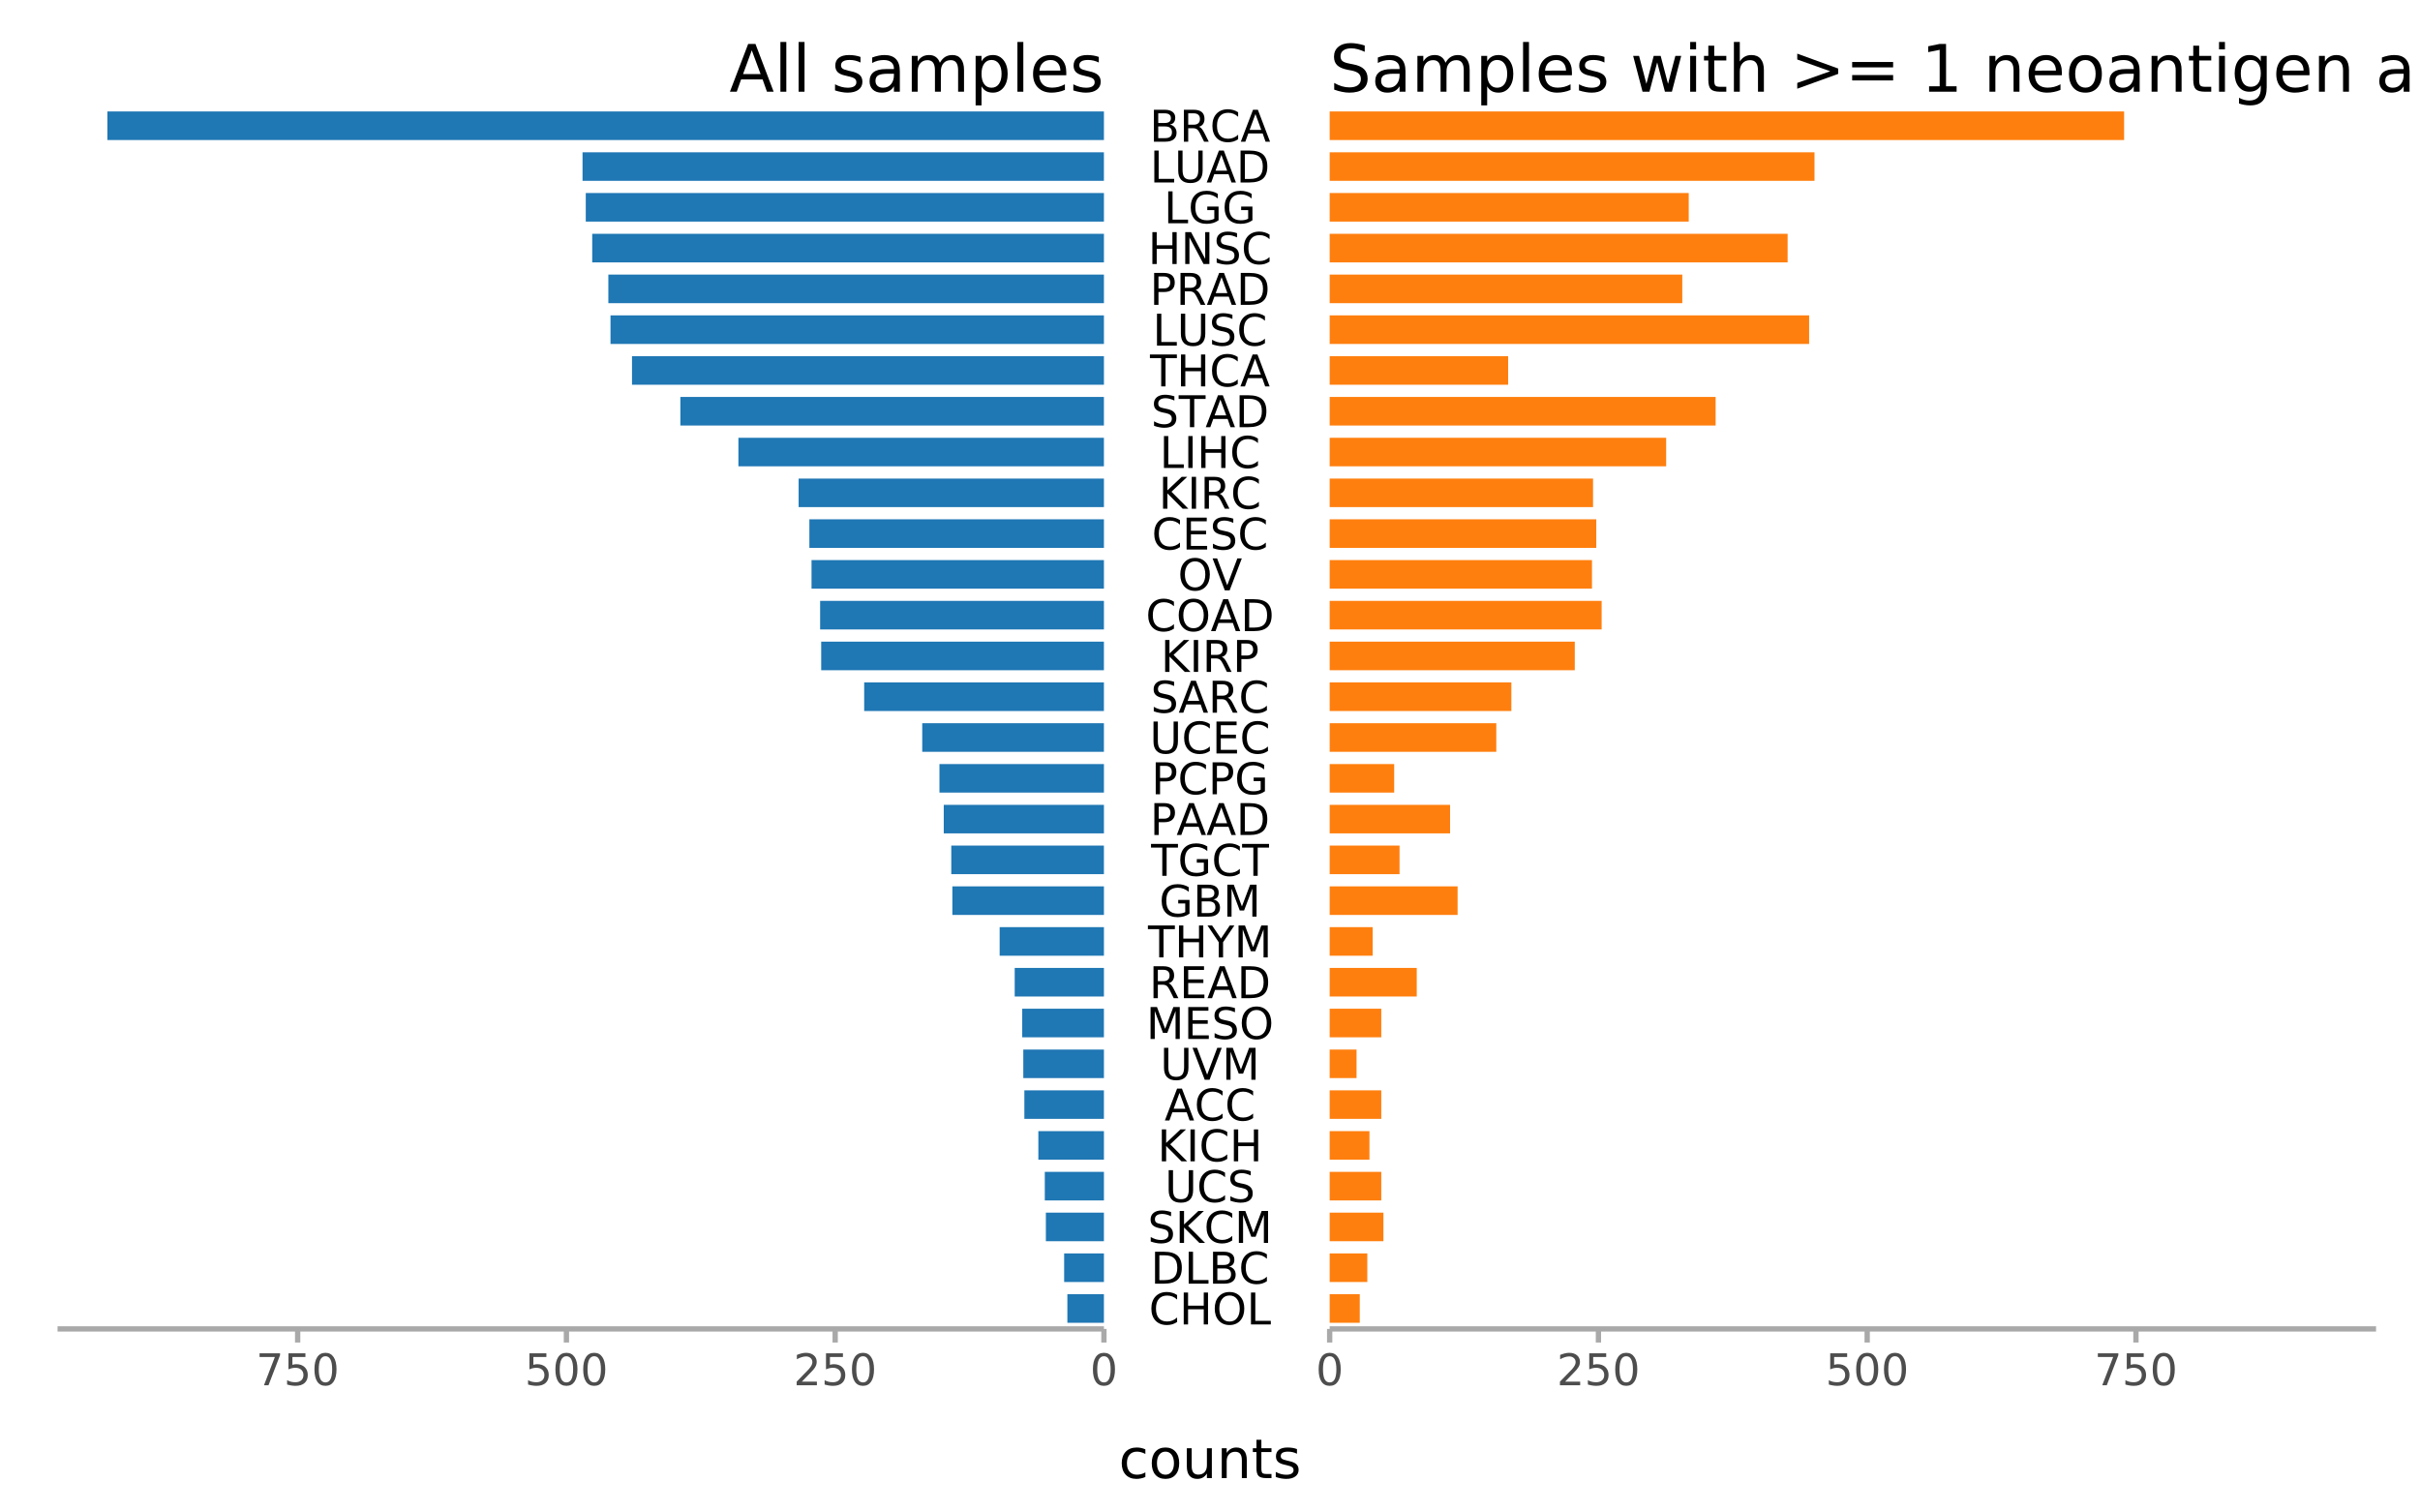 <?xml version="1.0" encoding="UTF-8"?>
<svg xmlns="http://www.w3.org/2000/svg" xmlns:xlink="http://www.w3.org/1999/xlink" width="576pt" height="360pt" viewBox="0 0 576 360" version="1.1">
<defs>
<g>
<symbol overflow="visible" id="glyph0-0">
<path style="stroke:none;" d="M 0.516 1.844 L 0.516 -7.344 L 5.719 -7.344 L 5.719 1.844 Z M 1.109 1.266 L 5.141 1.266 L 5.141 -6.75 L 1.109 -6.75 Z M 1.109 1.266 "/>
</symbol>
<symbol overflow="visible" id="glyph0-1">
<path style="stroke:none;" d="M 3.312 -6.906 C 2.781 -6.906 2.379 -6.645 2.109 -6.125 C 1.848 -5.602 1.719 -4.82 1.719 -3.781 C 1.719 -2.738 1.848 -1.957 2.109 -1.438 C 2.379 -0.926 2.781 -0.672 3.312 -0.672 C 3.844 -0.672 4.238 -0.926 4.5 -1.438 C 4.77 -1.957 4.906 -2.738 4.906 -3.781 C 4.906 -4.82 4.77 -5.602 4.5 -6.125 C 4.238 -6.645 3.844 -6.906 3.312 -6.906 Z M 3.312 -7.719 C 4.156 -7.719 4.801 -7.379 5.25 -6.703 C 5.707 -6.035 5.938 -5.062 5.938 -3.781 C 5.938 -2.508 5.707 -1.535 5.25 -0.859 C 4.801 -0.191 4.156 0.141 3.312 0.141 C 2.457 0.141 1.805 -0.191 1.359 -0.859 C 0.91 -1.535 0.688 -2.508 0.688 -3.781 C 0.688 -5.062 0.91 -6.035 1.359 -6.703 C 1.805 -7.379 2.457 -7.719 3.312 -7.719 Z M 3.312 -7.719 "/>
</symbol>
<symbol overflow="visible" id="glyph0-2">
<path style="stroke:none;" d="M 2 -0.859 L 5.578 -0.859 L 5.578 0 L 0.766 0 L 0.766 -0.859 C 1.148 -1.266 1.676 -1.805 2.344 -2.484 C 3.02 -3.16 3.445 -3.598 3.625 -3.797 C 3.945 -4.172 4.172 -4.484 4.297 -4.734 C 4.43 -4.992 4.5 -5.25 4.5 -5.5 C 4.5 -5.895 4.359 -6.219 4.078 -6.469 C 3.797 -6.727 3.43 -6.859 2.984 -6.859 C 2.66 -6.859 2.316 -6.801 1.953 -6.688 C 1.598 -6.582 1.219 -6.414 0.812 -6.188 L 0.812 -7.219 C 1.227 -7.383 1.613 -7.508 1.969 -7.594 C 2.332 -7.676 2.66 -7.719 2.953 -7.719 C 3.742 -7.719 4.367 -7.52 4.828 -7.125 C 5.297 -6.738 5.531 -6.219 5.531 -5.562 C 5.531 -5.25 5.473 -4.953 5.359 -4.672 C 5.242 -4.391 5.031 -4.062 4.719 -3.688 C 4.633 -3.582 4.363 -3.297 3.906 -2.828 C 3.457 -2.359 2.82 -1.703 2 -0.859 Z M 2 -0.859 "/>
</symbol>
<symbol overflow="visible" id="glyph0-3">
<path style="stroke:none;" d="M 1.125 -7.594 L 5.156 -7.594 L 5.156 -6.719 L 2.062 -6.719 L 2.062 -4.859 C 2.207 -4.91 2.352 -4.945 2.5 -4.969 C 2.656 -5 2.805 -5.016 2.953 -5.016 C 3.805 -5.016 4.477 -4.781 4.969 -4.312 C 5.469 -3.852 5.719 -3.227 5.719 -2.438 C 5.719 -1.613 5.461 -0.977 4.953 -0.531 C 4.441 -0.082 3.723 0.141 2.797 0.141 C 2.484 0.141 2.16 0.113 1.828 0.062 C 1.492 0.008 1.148 -0.066 0.797 -0.172 L 0.797 -1.203 C 1.109 -1.035 1.426 -0.91 1.75 -0.828 C 2.07 -0.754 2.414 -0.719 2.781 -0.719 C 3.363 -0.719 3.828 -0.867 4.172 -1.172 C 4.516 -1.484 4.688 -1.906 4.688 -2.438 C 4.688 -2.957 4.516 -3.375 4.172 -3.688 C 3.828 -4 3.363 -4.156 2.781 -4.156 C 2.508 -4.156 2.234 -4.125 1.953 -4.062 C 1.68 -4 1.406 -3.906 1.125 -3.781 Z M 1.125 -7.594 "/>
</symbol>
<symbol overflow="visible" id="glyph0-4">
<path style="stroke:none;" d="M 0.859 -7.594 L 5.734 -7.594 L 5.734 -7.156 L 2.984 0 L 1.906 0 L 4.5 -6.719 L 0.859 -6.719 Z M 0.859 -7.594 "/>
</symbol>
<symbol overflow="visible" id="glyph0-5">
<path style="stroke:none;" d="M 6.703 -7 L 6.703 -5.922 C 6.359 -6.242 5.988 -6.484 5.594 -6.641 C 5.207 -6.797 4.789 -6.875 4.344 -6.875 C 3.477 -6.875 2.816 -6.609 2.359 -6.078 C 1.898 -5.555 1.672 -4.789 1.672 -3.781 C 1.672 -2.781 1.898 -2.016 2.359 -1.484 C 2.816 -0.961 3.477 -0.703 4.344 -0.703 C 4.789 -0.703 5.207 -0.781 5.594 -0.938 C 5.988 -1.094 6.359 -1.332 6.703 -1.656 L 6.703 -0.578 C 6.336 -0.336 5.953 -0.156 5.547 -0.031 C 5.148 0.082 4.727 0.141 4.281 0.141 C 3.133 0.141 2.227 -0.207 1.562 -0.906 C 0.906 -1.613 0.578 -2.57 0.578 -3.781 C 0.578 -5 0.906 -5.957 1.562 -6.656 C 2.227 -7.363 3.133 -7.719 4.281 -7.719 C 4.738 -7.719 5.164 -7.656 5.562 -7.531 C 5.969 -7.414 6.348 -7.238 6.703 -7 Z M 6.703 -7 "/>
</symbol>
<symbol overflow="visible" id="glyph0-6">
<path style="stroke:none;" d="M 1.016 -7.594 L 2.047 -7.594 L 2.047 -4.469 L 5.781 -4.469 L 5.781 -7.594 L 6.797 -7.594 L 6.797 0 L 5.781 0 L 5.781 -3.609 L 2.047 -3.609 L 2.047 0 L 1.016 0 Z M 1.016 -7.594 "/>
</symbol>
<symbol overflow="visible" id="glyph0-7">
<path style="stroke:none;" d="M 4.094 -6.891 C 3.352 -6.891 2.766 -6.609 2.328 -6.047 C 1.891 -5.492 1.672 -4.738 1.672 -3.781 C 1.672 -2.832 1.891 -2.078 2.328 -1.516 C 2.766 -0.961 3.352 -0.688 4.094 -0.688 C 4.844 -0.688 5.438 -0.961 5.875 -1.516 C 6.312 -2.078 6.531 -2.832 6.531 -3.781 C 6.531 -4.738 6.312 -5.492 5.875 -6.047 C 5.438 -6.609 4.844 -6.891 4.094 -6.891 Z M 4.094 -7.719 C 5.164 -7.719 6.02 -7.359 6.656 -6.641 C 7.289 -5.93 7.609 -4.977 7.609 -3.781 C 7.609 -2.582 7.289 -1.629 6.656 -0.922 C 6.02 -0.211 5.164 0.141 4.094 0.141 C 3.031 0.141 2.176 -0.211 1.531 -0.922 C 0.895 -1.629 0.578 -2.582 0.578 -3.781 C 0.578 -4.977 0.895 -5.93 1.531 -6.641 C 2.176 -7.359 3.031 -7.719 4.094 -7.719 Z M 4.094 -7.719 "/>
</symbol>
<symbol overflow="visible" id="glyph0-8">
<path style="stroke:none;" d="M 1.016 -7.594 L 2.047 -7.594 L 2.047 -0.859 L 5.734 -0.859 L 5.734 0 L 1.016 0 Z M 1.016 -7.594 "/>
</symbol>
<symbol overflow="visible" id="glyph0-9">
<path style="stroke:none;" d="M 2.047 -6.75 L 2.047 -0.844 L 3.281 -0.844 C 4.332 -0.844 5.098 -1.078 5.578 -1.547 C 6.066 -2.023 6.312 -2.773 6.312 -3.797 C 6.312 -4.816 6.066 -5.562 5.578 -6.031 C 5.098 -6.508 4.332 -6.75 3.281 -6.75 Z M 1.016 -7.594 L 3.125 -7.594 C 4.594 -7.594 5.672 -7.285 6.359 -6.672 C 7.047 -6.055 7.391 -5.098 7.391 -3.797 C 7.391 -2.492 7.047 -1.535 6.359 -0.922 C 5.672 -0.305 4.594 0 3.125 0 L 1.016 0 Z M 1.016 -7.594 "/>
</symbol>
<symbol overflow="visible" id="glyph0-10">
<path style="stroke:none;" d="M 2.047 -3.625 L 2.047 -0.844 L 3.688 -0.844 C 4.238 -0.844 4.645 -0.957 4.906 -1.188 C 5.176 -1.414 5.312 -1.766 5.312 -2.234 C 5.312 -2.711 5.176 -3.062 4.906 -3.281 C 4.645 -3.508 4.238 -3.625 3.688 -3.625 Z M 2.047 -6.75 L 2.047 -4.453 L 3.562 -4.453 C 4.062 -4.453 4.438 -4.547 4.688 -4.734 C 4.938 -4.922 5.062 -5.207 5.062 -5.594 C 5.062 -5.977 4.938 -6.266 4.688 -6.453 C 4.438 -6.648 4.062 -6.75 3.562 -6.75 Z M 1.016 -7.594 L 3.641 -7.594 C 4.422 -7.594 5.023 -7.426 5.453 -7.094 C 5.879 -6.77 6.094 -6.312 6.094 -5.719 C 6.094 -5.25 5.984 -4.875 5.766 -4.594 C 5.547 -4.32 5.227 -4.156 4.812 -4.094 C 5.312 -3.977 5.703 -3.75 5.984 -3.406 C 6.266 -3.062 6.406 -2.633 6.406 -2.125 C 6.406 -1.445 6.172 -0.922 5.703 -0.547 C 5.242 -0.18 4.594 0 3.75 0 L 1.016 0 Z M 1.016 -7.594 "/>
</symbol>
<symbol overflow="visible" id="glyph0-11">
<path style="stroke:none;" d="M 5.562 -7.344 L 5.562 -6.344 C 5.176 -6.52 4.812 -6.656 4.469 -6.75 C 4.125 -6.844 3.789 -6.891 3.469 -6.891 C 2.906 -6.891 2.473 -6.781 2.172 -6.562 C 1.867 -6.344 1.719 -6.035 1.719 -5.641 C 1.719 -5.305 1.816 -5.051 2.016 -4.875 C 2.223 -4.707 2.609 -4.57 3.172 -4.469 L 3.781 -4.344 C 4.551 -4.195 5.117 -3.938 5.484 -3.562 C 5.848 -3.195 6.031 -2.707 6.031 -2.094 C 6.031 -1.352 5.781 -0.797 5.281 -0.422 C 4.789 -0.047 4.07 0.141 3.125 0.141 C 2.758 0.141 2.375 0.098 1.969 0.016 C 1.562 -0.055 1.145 -0.172 0.719 -0.328 L 0.719 -1.391 C 1.133 -1.16 1.539 -0.984 1.938 -0.859 C 2.344 -0.742 2.738 -0.688 3.125 -0.688 C 3.707 -0.688 4.156 -0.801 4.469 -1.031 C 4.789 -1.258 4.953 -1.586 4.953 -2.016 C 4.953 -2.391 4.836 -2.68 4.609 -2.891 C 4.379 -3.098 4.004 -3.254 3.484 -3.359 L 2.859 -3.484 C 2.098 -3.641 1.547 -3.879 1.203 -4.203 C 0.859 -4.523 0.688 -4.977 0.688 -5.562 C 0.688 -6.227 0.922 -6.754 1.391 -7.141 C 1.867 -7.523 2.52 -7.719 3.344 -7.719 C 3.695 -7.719 4.055 -7.688 4.422 -7.625 C 4.797 -7.562 5.176 -7.469 5.562 -7.344 Z M 5.562 -7.344 "/>
</symbol>
<symbol overflow="visible" id="glyph0-12">
<path style="stroke:none;" d="M 1.016 -7.594 L 2.047 -7.594 L 2.047 -4.375 L 5.453 -7.594 L 6.766 -7.594 L 3.016 -4.047 L 7.047 0 L 5.688 0 L 2.047 -3.656 L 2.047 0 L 1.016 0 Z M 1.016 -7.594 "/>
</symbol>
<symbol overflow="visible" id="glyph0-13">
<path style="stroke:none;" d="M 1.016 -7.594 L 2.547 -7.594 L 4.484 -2.422 L 6.438 -7.594 L 7.969 -7.594 L 7.969 0 L 6.969 0 L 6.969 -6.656 L 5 -1.453 L 3.969 -1.453 L 2.016 -6.656 L 2.016 0 L 1.016 0 Z M 1.016 -7.594 "/>
</symbol>
<symbol overflow="visible" id="glyph0-14">
<path style="stroke:none;" d="M 0.906 -7.594 L 1.938 -7.594 L 1.938 -2.984 C 1.938 -2.172 2.082 -1.582 2.375 -1.219 C 2.664 -0.863 3.145 -0.688 3.812 -0.688 C 4.469 -0.688 4.941 -0.863 5.234 -1.219 C 5.535 -1.582 5.688 -2.172 5.688 -2.984 L 5.688 -7.594 L 6.719 -7.594 L 6.719 -2.844 C 6.719 -1.852 6.473 -1.109 5.984 -0.609 C 5.492 -0.109 4.77 0.141 3.812 0.141 C 2.852 0.141 2.129 -0.109 1.641 -0.609 C 1.148 -1.109 0.906 -1.852 0.906 -2.844 Z M 0.906 -7.594 "/>
</symbol>
<symbol overflow="visible" id="glyph0-15">
<path style="stroke:none;" d="M 1.016 -7.594 L 2.047 -7.594 L 2.047 0 L 1.016 0 Z M 1.016 -7.594 "/>
</symbol>
<symbol overflow="visible" id="glyph0-16">
<path style="stroke:none;" d="M 3.562 -6.578 L 2.172 -2.797 L 4.953 -2.797 Z M 2.984 -7.594 L 4.141 -7.594 L 7.031 0 L 5.969 0 L 5.281 -1.953 L 1.859 -1.953 L 1.156 0 L 0.078 0 Z M 2.984 -7.594 "/>
</symbol>
<symbol overflow="visible" id="glyph0-17">
<path style="stroke:none;" d="M 2.984 0 L 0.078 -7.594 L 1.156 -7.594 L 3.562 -1.203 L 5.969 -7.594 L 7.031 -7.594 L 4.141 0 Z M 2.984 0 "/>
</symbol>
<symbol overflow="visible" id="glyph0-18">
<path style="stroke:none;" d="M 1.016 -7.594 L 5.812 -7.594 L 5.812 -6.719 L 2.047 -6.719 L 2.047 -4.469 L 5.656 -4.469 L 5.656 -3.609 L 2.047 -3.609 L 2.047 -0.859 L 5.906 -0.859 L 5.906 0 L 1.016 0 Z M 1.016 -7.594 "/>
</symbol>
<symbol overflow="visible" id="glyph0-19">
<path style="stroke:none;" d="M 4.625 -3.562 C 4.844 -3.477 5.055 -3.316 5.266 -3.078 C 5.473 -2.836 5.68 -2.504 5.891 -2.078 L 6.938 0 L 5.828 0 L 4.859 -1.953 C 4.609 -2.453 4.363 -2.785 4.125 -2.953 C 3.895 -3.117 3.578 -3.203 3.172 -3.203 L 2.047 -3.203 L 2.047 0 L 1.016 0 L 1.016 -7.594 L 3.344 -7.594 C 4.207 -7.594 4.852 -7.41 5.281 -7.047 C 5.707 -6.68 5.922 -6.133 5.922 -5.406 C 5.922 -4.926 5.805 -4.523 5.578 -4.203 C 5.359 -3.891 5.039 -3.676 4.625 -3.562 Z M 2.047 -6.75 L 2.047 -4.047 L 3.344 -4.047 C 3.832 -4.047 4.203 -4.16 4.453 -4.391 C 4.711 -4.617 4.844 -4.957 4.844 -5.406 C 4.844 -5.844 4.711 -6.176 4.453 -6.406 C 4.203 -6.633 3.832 -6.75 3.344 -6.75 Z M 2.047 -6.75 "/>
</symbol>
<symbol overflow="visible" id="glyph0-20">
<path style="stroke:none;" d="M -0.031 -7.594 L 6.391 -7.594 L 6.391 -6.719 L 3.688 -6.719 L 3.688 0 L 2.656 0 L 2.656 -6.719 L -0.031 -6.719 Z M -0.031 -7.594 "/>
</symbol>
<symbol overflow="visible" id="glyph0-21">
<path style="stroke:none;" d="M -0.016 -7.594 L 1.078 -7.594 L 3.188 -4.469 L 5.281 -7.594 L 6.375 -7.594 L 3.688 -3.609 L 3.688 0 L 2.656 0 L 2.656 -3.609 Z M -0.016 -7.594 "/>
</symbol>
<symbol overflow="visible" id="glyph0-22">
<path style="stroke:none;" d="M 6.188 -1.078 L 6.188 -3.125 L 4.516 -3.125 L 4.516 -3.969 L 7.203 -3.969 L 7.203 -0.703 C 6.805 -0.422 6.367 -0.207 5.891 -0.062 C 5.422 0.07 4.914 0.141 4.375 0.141 C 3.188 0.141 2.254 -0.203 1.578 -0.891 C 0.91 -1.586 0.578 -2.551 0.578 -3.781 C 0.578 -5.02 0.91 -5.984 1.578 -6.672 C 2.254 -7.367 3.188 -7.719 4.375 -7.719 C 4.863 -7.719 5.332 -7.656 5.781 -7.531 C 6.227 -7.414 6.641 -7.238 7.016 -7 L 7.016 -5.906 C 6.629 -6.227 6.223 -6.469 5.797 -6.625 C 5.367 -6.789 4.922 -6.875 4.453 -6.875 C 3.523 -6.875 2.828 -6.613 2.359 -6.094 C 1.898 -5.582 1.672 -4.812 1.672 -3.781 C 1.672 -2.758 1.898 -1.988 2.359 -1.469 C 2.828 -0.957 3.523 -0.703 4.453 -0.703 C 4.816 -0.703 5.141 -0.734 5.422 -0.797 C 5.711 -0.859 5.969 -0.953 6.188 -1.078 Z M 6.188 -1.078 "/>
</symbol>
<symbol overflow="visible" id="glyph0-23">
<path style="stroke:none;" d="M 2.047 -6.75 L 2.047 -3.891 L 3.344 -3.891 C 3.82 -3.891 4.191 -4.016 4.453 -4.266 C 4.711 -4.516 4.844 -4.863 4.844 -5.312 C 4.844 -5.77 4.711 -6.125 4.453 -6.375 C 4.191 -6.625 3.82 -6.75 3.344 -6.75 Z M 1.016 -7.594 L 3.344 -7.594 C 4.188 -7.594 4.828 -7.398 5.266 -7.016 C 5.703 -6.629 5.922 -6.062 5.922 -5.312 C 5.922 -4.57 5.703 -4.008 5.266 -3.625 C 4.828 -3.238 4.188 -3.047 3.344 -3.047 L 2.047 -3.047 L 2.047 0 L 1.016 0 Z M 1.016 -7.594 "/>
</symbol>
<symbol overflow="visible" id="glyph0-24">
<path style="stroke:none;" d="M 1.016 -7.594 L 2.406 -7.594 L 5.766 -1.234 L 5.766 -7.594 L 6.766 -7.594 L 6.766 0 L 5.375 0 L 2.016 -6.344 L 2.016 0 L 1.016 0 Z M 1.016 -7.594 "/>
</symbol>
<symbol overflow="visible" id="glyph1-0">
<path style="stroke:none;" d="M 0.781 2.75 L 0.781 -11 L 8.578 -11 L 8.578 2.75 Z M 1.656 1.891 L 7.703 1.891 L 7.703 -10.125 L 1.656 -10.125 Z M 1.656 1.891 "/>
</symbol>
<symbol overflow="visible" id="glyph1-1">
<path style="stroke:none;" d="M 5.328 -9.859 L 3.25 -4.203 L 7.422 -4.203 Z M 4.469 -11.375 L 6.203 -11.375 L 10.531 0 L 8.938 0 L 7.906 -2.922 L 2.781 -2.922 L 1.75 0 L 0.125 0 Z M 4.469 -11.375 "/>
</symbol>
<symbol overflow="visible" id="glyph1-2">
<path style="stroke:none;" d="M 1.469 -11.844 L 2.875 -11.844 L 2.875 0 L 1.469 0 Z M 1.469 -11.844 "/>
</symbol>
<symbol overflow="visible" id="glyph1-3">
<path style="stroke:none;" d=""/>
</symbol>
<symbol overflow="visible" id="glyph1-4">
<path style="stroke:none;" d="M 6.906 -8.281 L 6.906 -6.953 C 6.508 -7.148 6.098 -7.301 5.672 -7.406 C 5.242 -7.508 4.801 -7.562 4.344 -7.562 C 3.645 -7.562 3.125 -7.453 2.781 -7.234 C 2.438 -7.023 2.266 -6.707 2.266 -6.281 C 2.266 -5.957 2.383 -5.703 2.625 -5.516 C 2.875 -5.328 3.379 -5.148 4.141 -4.984 L 4.609 -4.875 C 5.609 -4.664 6.316 -4.363 6.734 -3.969 C 7.148 -3.582 7.359 -3.047 7.359 -2.359 C 7.359 -1.566 7.047 -0.938 6.422 -0.469 C 5.797 -0.008 4.938 0.219 3.844 0.219 C 3.383 0.219 2.906 0.172 2.406 0.078 C 1.914 -0.004 1.395 -0.133 0.844 -0.312 L 0.844 -1.766 C 1.363 -1.492 1.875 -1.289 2.375 -1.156 C 2.875 -1.02 3.375 -0.953 3.875 -0.953 C 4.531 -0.953 5.035 -1.062 5.391 -1.281 C 5.742 -1.508 5.922 -1.832 5.922 -2.25 C 5.922 -2.625 5.789 -2.91 5.531 -3.109 C 5.281 -3.316 4.723 -3.516 3.859 -3.703 L 3.359 -3.828 C 2.492 -4.004 1.867 -4.281 1.484 -4.656 C 1.098 -5.039 0.906 -5.562 0.906 -6.219 C 0.906 -7.02 1.188 -7.641 1.75 -8.078 C 2.32 -8.516 3.133 -8.734 4.188 -8.734 C 4.695 -8.734 5.18 -8.691 5.641 -8.609 C 6.098 -8.535 6.52 -8.426 6.906 -8.281 Z M 6.906 -8.281 "/>
</symbol>
<symbol overflow="visible" id="glyph1-5">
<path style="stroke:none;" d="M 5.344 -4.281 C 4.207 -4.281 3.422 -4.148 2.984 -3.891 C 2.555 -3.641 2.344 -3.203 2.344 -2.578 C 2.344 -2.078 2.504 -1.68 2.828 -1.391 C 3.148 -1.098 3.598 -0.953 4.172 -0.953 C 4.941 -0.953 5.562 -1.227 6.031 -1.781 C 6.5 -2.332 6.734 -3.062 6.734 -3.969 L 6.734 -4.281 Z M 8.141 -4.859 L 8.141 0 L 6.734 0 L 6.734 -1.297 C 6.422 -0.773 6.023 -0.391 5.547 -0.141 C 5.066 0.098 4.484 0.219 3.797 0.219 C 2.922 0.219 2.223 -0.023 1.703 -0.516 C 1.191 -1.004 0.938 -1.66 0.938 -2.484 C 0.938 -3.441 1.254 -4.164 1.891 -4.656 C 2.535 -5.145 3.5 -5.391 4.781 -5.391 L 6.734 -5.391 L 6.734 -5.516 C 6.734 -6.16 6.52 -6.66 6.094 -7.016 C 5.676 -7.367 5.082 -7.547 4.312 -7.547 C 3.832 -7.547 3.359 -7.488 2.891 -7.375 C 2.43 -7.258 1.988 -7.082 1.562 -6.844 L 1.562 -8.141 C 2.07 -8.336 2.566 -8.484 3.047 -8.578 C 3.535 -8.68 4.008 -8.734 4.469 -8.734 C 5.695 -8.734 6.613 -8.41 7.219 -7.766 C 7.832 -7.129 8.141 -6.16 8.141 -4.859 Z M 8.141 -4.859 "/>
</symbol>
<symbol overflow="visible" id="glyph1-6">
<path style="stroke:none;" d="M 8.109 -6.891 C 8.461 -7.516 8.879 -7.977 9.359 -8.281 C 9.848 -8.582 10.426 -8.734 11.094 -8.734 C 11.977 -8.734 12.66 -8.422 13.141 -7.797 C 13.617 -7.18 13.859 -6.297 13.859 -5.141 L 13.859 0 L 12.453 0 L 12.453 -5.094 C 12.453 -5.914 12.305 -6.523 12.016 -6.922 C 11.734 -7.316 11.297 -7.516 10.703 -7.516 C 9.973 -7.516 9.395 -7.27 8.969 -6.781 C 8.551 -6.301 8.344 -5.645 8.344 -4.812 L 8.344 0 L 6.938 0 L 6.938 -5.094 C 6.938 -5.914 6.789 -6.523 6.5 -6.922 C 6.207 -7.316 5.758 -7.516 5.156 -7.516 C 4.445 -7.516 3.879 -7.27 3.453 -6.781 C 3.035 -6.301 2.828 -5.645 2.828 -4.812 L 2.828 0 L 1.422 0 L 1.422 -8.531 L 2.828 -8.531 L 2.828 -7.203 C 3.141 -7.723 3.52 -8.109 3.969 -8.359 C 4.414 -8.609 4.945 -8.734 5.562 -8.734 C 6.188 -8.734 6.711 -8.578 7.141 -8.266 C 7.578 -7.953 7.898 -7.492 8.109 -6.891 Z M 8.109 -6.891 "/>
</symbol>
<symbol overflow="visible" id="glyph1-7">
<path style="stroke:none;" d="M 2.828 -1.281 L 2.828 3.25 L 1.422 3.25 L 1.422 -8.531 L 2.828 -8.531 L 2.828 -7.234 C 3.117 -7.742 3.488 -8.117 3.938 -8.359 C 4.383 -8.609 4.922 -8.734 5.547 -8.734 C 6.586 -8.734 7.43 -8.32 8.078 -7.5 C 8.723 -6.676 9.047 -5.594 9.047 -4.25 C 9.047 -2.914 8.723 -1.836 8.078 -1.016 C 7.43 -0.191 6.586 0.219 5.547 0.219 C 4.922 0.219 4.383 0.098 3.938 -0.141 C 3.488 -0.391 3.117 -0.77 2.828 -1.281 Z M 7.594 -4.25 C 7.594 -5.281 7.379 -6.086 6.953 -6.672 C 6.523 -7.266 5.941 -7.562 5.203 -7.562 C 4.461 -7.562 3.879 -7.266 3.453 -6.672 C 3.035 -6.086 2.828 -5.281 2.828 -4.25 C 2.828 -3.219 3.035 -2.41 3.453 -1.828 C 3.879 -1.242 4.461 -0.953 5.203 -0.953 C 5.941 -0.953 6.523 -1.242 6.953 -1.828 C 7.379 -2.41 7.594 -3.219 7.594 -4.25 Z M 7.594 -4.25 "/>
</symbol>
<symbol overflow="visible" id="glyph1-8">
<path style="stroke:none;" d="M 8.766 -4.609 L 8.766 -3.922 L 2.328 -3.922 C 2.379 -2.961 2.664 -2.227 3.188 -1.719 C 3.707 -1.219 4.438 -0.969 5.375 -0.969 C 5.906 -0.969 6.422 -1.031 6.922 -1.156 C 7.43 -1.289 7.938 -1.492 8.438 -1.766 L 8.438 -0.438 C 7.938 -0.219 7.422 -0.055 6.891 0.047 C 6.359 0.16 5.82 0.219 5.281 0.219 C 3.926 0.219 2.848 -0.176 2.047 -0.969 C 1.254 -1.758 0.859 -2.832 0.859 -4.188 C 0.859 -5.582 1.234 -6.688 1.984 -7.5 C 2.742 -8.32 3.766 -8.734 5.047 -8.734 C 6.191 -8.734 7.098 -8.363 7.766 -7.625 C 8.43 -6.883 8.766 -5.879 8.766 -4.609 Z M 7.359 -5.031 C 7.348 -5.789 7.133 -6.398 6.719 -6.859 C 6.301 -7.316 5.75 -7.547 5.062 -7.547 C 4.281 -7.547 3.648 -7.32 3.172 -6.875 C 2.703 -6.438 2.438 -5.816 2.375 -5.016 Z M 7.359 -5.031 "/>
</symbol>
<symbol overflow="visible" id="glyph1-9">
<path style="stroke:none;" d="M 8.344 -11 L 8.344 -9.5 C 7.758 -9.77 7.207 -9.973 6.688 -10.109 C 6.176 -10.254 5.676 -10.328 5.188 -10.328 C 4.352 -10.328 3.707 -10.16 3.25 -9.828 C 2.801 -9.504 2.578 -9.047 2.578 -8.453 C 2.578 -7.953 2.727 -7.57 3.031 -7.312 C 3.332 -7.051 3.906 -6.844 4.75 -6.688 L 5.672 -6.5 C 6.816 -6.281 7.66 -5.895 8.203 -5.344 C 8.754 -4.789 9.031 -4.055 9.031 -3.141 C 9.031 -2.035 8.66 -1.195 7.922 -0.625 C 7.18 -0.062 6.098 0.219 4.672 0.219 C 4.141 0.219 3.566 0.156 2.953 0.031 C 2.348 -0.082 1.723 -0.258 1.078 -0.5 L 1.078 -2.094 C 1.703 -1.738 2.312 -1.473 2.906 -1.297 C 3.508 -1.117 4.098 -1.031 4.672 -1.031 C 5.555 -1.031 6.234 -1.203 6.703 -1.547 C 7.18 -1.891 7.422 -2.379 7.422 -3.016 C 7.422 -3.578 7.25 -4.016 6.906 -4.328 C 6.562 -4.641 6 -4.879 5.219 -5.047 L 4.281 -5.219 C 3.133 -5.445 2.305 -5.805 1.797 -6.297 C 1.285 -6.785 1.031 -7.461 1.031 -8.328 C 1.031 -9.336 1.383 -10.129 2.094 -10.703 C 2.801 -11.285 3.773 -11.578 5.016 -11.578 C 5.547 -11.578 6.086 -11.523 6.641 -11.422 C 7.203 -11.328 7.77 -11.188 8.344 -11 Z M 8.344 -11 "/>
</symbol>
<symbol overflow="visible" id="glyph1-10">
<path style="stroke:none;" d="M 0.656 -8.531 L 2.062 -8.531 L 3.812 -1.875 L 5.547 -8.531 L 7.203 -8.531 L 8.953 -1.875 L 10.703 -8.531 L 12.094 -8.531 L 9.875 0 L 8.219 0 L 6.375 -6.984 L 4.531 0 L 2.891 0 Z M 0.656 -8.531 "/>
</symbol>
<symbol overflow="visible" id="glyph1-11">
<path style="stroke:none;" d="M 1.469 -8.531 L 2.875 -8.531 L 2.875 0 L 1.469 0 Z M 1.469 -11.844 L 2.875 -11.844 L 2.875 -10.078 L 1.469 -10.078 Z M 1.469 -11.844 "/>
</symbol>
<symbol overflow="visible" id="glyph1-12">
<path style="stroke:none;" d="M 2.859 -10.953 L 2.859 -8.531 L 5.734 -8.531 L 5.734 -7.438 L 2.859 -7.438 L 2.859 -2.812 C 2.859 -2.113 2.953 -1.664 3.141 -1.469 C 3.328 -1.27 3.711 -1.172 4.297 -1.172 L 5.734 -1.172 L 5.734 0 L 4.297 0 C 3.223 0 2.477 -0.195 2.062 -0.594 C 1.656 -1 1.453 -1.738 1.453 -2.812 L 1.453 -7.438 L 0.422 -7.438 L 0.422 -8.531 L 1.453 -8.531 L 1.453 -10.953 Z M 2.859 -10.953 "/>
</symbol>
<symbol overflow="visible" id="glyph1-13">
<path style="stroke:none;" d="M 8.562 -5.141 L 8.562 0 L 7.156 0 L 7.156 -5.094 C 7.156 -5.906 7 -6.508 6.688 -6.906 C 6.375 -7.312 5.898 -7.516 5.266 -7.516 C 4.516 -7.516 3.922 -7.27 3.484 -6.781 C 3.047 -6.301 2.828 -5.645 2.828 -4.812 L 2.828 0 L 1.422 0 L 1.422 -11.844 L 2.828 -11.844 L 2.828 -7.203 C 3.16 -7.711 3.551 -8.094 4 -8.344 C 4.457 -8.602 4.984 -8.734 5.578 -8.734 C 6.555 -8.734 7.297 -8.426 7.797 -7.812 C 8.305 -7.207 8.562 -6.316 8.562 -5.141 Z M 8.562 -5.141 "/>
</symbol>
<symbol overflow="visible" id="glyph1-14">
<path style="stroke:none;" d="M 1.656 -7.672 L 1.656 -9.062 L 11.406 -5.516 L 11.406 -4.25 L 1.656 -0.719 L 1.656 -2.094 L 9.5 -4.875 Z M 1.656 -7.672 "/>
</symbol>
<symbol overflow="visible" id="glyph1-15">
<path style="stroke:none;" d="M 1.656 -7.078 L 11.406 -7.078 L 11.406 -5.797 L 1.656 -5.797 Z M 1.656 -3.969 L 11.406 -3.969 L 11.406 -2.688 L 1.656 -2.688 Z M 1.656 -3.969 "/>
</symbol>
<symbol overflow="visible" id="glyph1-16">
<path style="stroke:none;" d="M 1.938 -1.297 L 4.453 -1.297 L 4.453 -9.969 L 1.719 -9.422 L 1.719 -10.812 L 4.438 -11.375 L 5.969 -11.375 L 5.969 -1.297 L 8.484 -1.297 L 8.484 0 L 1.938 0 Z M 1.938 -1.297 "/>
</symbol>
<symbol overflow="visible" id="glyph1-17">
<path style="stroke:none;" d="M 8.562 -5.141 L 8.562 0 L 7.156 0 L 7.156 -5.094 C 7.156 -5.906 7 -6.508 6.688 -6.906 C 6.375 -7.312 5.898 -7.516 5.266 -7.516 C 4.516 -7.516 3.922 -7.27 3.484 -6.781 C 3.047 -6.301 2.828 -5.645 2.828 -4.812 L 2.828 0 L 1.422 0 L 1.422 -8.531 L 2.828 -8.531 L 2.828 -7.203 C 3.16 -7.711 3.551 -8.094 4 -8.344 C 4.457 -8.602 4.984 -8.734 5.578 -8.734 C 6.555 -8.734 7.297 -8.426 7.797 -7.812 C 8.305 -7.207 8.562 -6.316 8.562 -5.141 Z M 8.562 -5.141 "/>
</symbol>
<symbol overflow="visible" id="glyph1-18">
<path style="stroke:none;" d="M 4.781 -7.547 C 4.02 -7.547 3.422 -7.25 2.984 -6.656 C 2.555 -6.07 2.344 -5.27 2.344 -4.25 C 2.344 -3.227 2.555 -2.426 2.984 -1.844 C 3.422 -1.258 4.02 -0.969 4.781 -0.969 C 5.52 -0.969 6.109 -1.258 6.547 -1.844 C 6.984 -2.438 7.203 -3.238 7.203 -4.25 C 7.203 -5.258 6.984 -6.062 6.547 -6.656 C 6.109 -7.25 5.52 -7.547 4.781 -7.547 Z M 4.781 -8.734 C 5.988 -8.734 6.941 -8.336 7.641 -7.547 C 8.336 -6.754 8.688 -5.656 8.688 -4.25 C 8.688 -2.852 8.336 -1.758 7.641 -0.969 C 6.941 -0.176 5.988 0.219 4.781 0.219 C 3.551 0.219 2.586 -0.176 1.891 -0.969 C 1.203 -1.758 0.859 -2.852 0.859 -4.25 C 0.859 -5.656 1.203 -6.754 1.891 -7.547 C 2.586 -8.336 3.551 -8.734 4.781 -8.734 Z M 4.781 -8.734 "/>
</symbol>
<symbol overflow="visible" id="glyph1-19">
<path style="stroke:none;" d="M 7.078 -4.359 C 7.078 -5.379 6.867 -6.164 6.453 -6.719 C 6.035 -7.281 5.445 -7.562 4.688 -7.562 C 3.938 -7.562 3.352 -7.281 2.938 -6.719 C 2.52 -6.164 2.312 -5.379 2.312 -4.359 C 2.312 -3.348 2.52 -2.562 2.938 -2 C 3.352 -1.445 3.938 -1.172 4.688 -1.172 C 5.445 -1.172 6.035 -1.445 6.453 -2 C 6.867 -2.562 7.078 -3.348 7.078 -4.359 Z M 8.484 -1.062 C 8.484 0.395 8.16 1.477 7.516 2.188 C 6.867 2.895 5.879 3.25 4.547 3.25 C 4.055 3.25 3.594 3.207 3.156 3.125 C 2.719 3.051 2.297 2.941 1.891 2.797 L 1.891 1.438 C 2.297 1.656 2.695 1.816 3.094 1.922 C 3.5 2.035 3.91 2.094 4.328 2.094 C 5.242 2.094 5.93 1.848 6.391 1.359 C 6.848 0.879 7.078 0.156 7.078 -0.812 L 7.078 -1.5 C 6.785 -1 6.414 -0.625 5.969 -0.375 C 5.52 -0.125 4.977 0 4.344 0 C 3.301 0 2.457 -0.395 1.812 -1.188 C 1.176 -1.988 0.859 -3.047 0.859 -4.359 C 0.859 -5.68 1.176 -6.738 1.812 -7.531 C 2.457 -8.332 3.301 -8.734 4.344 -8.734 C 4.977 -8.734 5.52 -8.609 5.969 -8.359 C 6.414 -8.109 6.785 -7.734 7.078 -7.234 L 7.078 -8.531 L 8.484 -8.531 Z M 8.484 -1.062 "/>
</symbol>
<symbol overflow="visible" id="glyph1-20">
<path style="stroke:none;" d="M 7.078 -7.234 L 7.078 -11.844 L 8.484 -11.844 L 8.484 0 L 7.078 0 L 7.078 -1.281 C 6.785 -0.77 6.414 -0.391 5.969 -0.141 C 5.52 0.098 4.977 0.219 4.344 0.219 C 3.312 0.219 2.473 -0.191 1.828 -1.016 C 1.18 -1.836 0.859 -2.914 0.859 -4.25 C 0.859 -5.594 1.18 -6.676 1.828 -7.5 C 2.473 -8.32 3.312 -8.734 4.344 -8.734 C 4.977 -8.734 5.52 -8.609 5.969 -8.359 C 6.414 -8.117 6.785 -7.742 7.078 -7.234 Z M 2.312 -4.25 C 2.312 -3.219 2.52 -2.41 2.938 -1.828 C 3.363 -1.242 3.945 -0.953 4.688 -0.953 C 5.426 -0.953 6.008 -1.242 6.438 -1.828 C 6.863 -2.41 7.078 -3.219 7.078 -4.25 C 7.078 -5.281 6.863 -6.086 6.438 -6.672 C 6.008 -7.266 5.426 -7.562 4.688 -7.562 C 3.945 -7.562 3.363 -7.266 2.938 -6.672 C 2.52 -6.086 2.312 -5.281 2.312 -4.25 Z M 2.312 -4.25 "/>
</symbol>
<symbol overflow="visible" id="glyph1-21">
<path style="stroke:none;" d="M 0.469 -8.531 L 1.953 -8.531 L 4.609 -1.375 L 7.281 -8.531 L 8.766 -8.531 L 5.562 0 L 3.656 0 Z M 0.469 -8.531 "/>
</symbol>
<symbol overflow="visible" id="glyph1-22">
<path style="stroke:none;" d="M 1.328 -3.359 L 1.328 -8.531 L 2.719 -8.531 L 2.719 -3.422 C 2.719 -2.609 2.875 -2 3.188 -1.594 C 3.508 -1.195 3.984 -1 4.609 -1 C 5.367 -1 5.969 -1.238 6.406 -1.719 C 6.844 -2.195 7.062 -2.852 7.062 -3.688 L 7.062 -8.531 L 8.469 -8.531 L 8.469 0 L 7.062 0 L 7.062 -1.312 C 6.727 -0.789 6.332 -0.406 5.875 -0.156 C 5.426 0.094 4.906 0.219 4.312 0.219 C 3.332 0.219 2.586 -0.082 2.078 -0.688 C 1.578 -1.301 1.328 -2.191 1.328 -3.359 Z M 4.844 -8.734 Z M 4.844 -8.734 "/>
</symbol>
<symbol overflow="visible" id="glyph1-23">
<path style="stroke:none;" d="M 7.594 -4.25 C 7.594 -5.281 7.379 -6.086 6.953 -6.672 C 6.523 -7.266 5.941 -7.562 5.203 -7.562 C 4.461 -7.562 3.879 -7.266 3.453 -6.672 C 3.035 -6.086 2.828 -5.281 2.828 -4.25 C 2.828 -3.219 3.035 -2.41 3.453 -1.828 C 3.879 -1.242 4.461 -0.953 5.203 -0.953 C 5.941 -0.953 6.523 -1.242 6.953 -1.828 C 7.379 -2.41 7.594 -3.219 7.594 -4.25 Z M 2.828 -7.234 C 3.117 -7.742 3.488 -8.117 3.938 -8.359 C 4.383 -8.609 4.922 -8.734 5.547 -8.734 C 6.586 -8.734 7.43 -8.32 8.078 -7.5 C 8.723 -6.676 9.047 -5.594 9.047 -4.25 C 9.047 -2.914 8.723 -1.836 8.078 -1.016 C 7.43 -0.191 6.586 0.219 5.547 0.219 C 4.922 0.219 4.383 0.098 3.938 -0.141 C 3.488 -0.391 3.117 -0.77 2.828 -1.281 L 2.828 0 L 1.422 0 L 1.422 -11.844 L 2.828 -11.844 Z M 2.828 -7.234 "/>
</symbol>
<symbol overflow="visible" id="glyph1-24">
<path style="stroke:none;" d="M 7.609 -8.203 L 7.609 -6.891 C 7.211 -7.109 6.812 -7.27 6.406 -7.375 C 6.008 -7.488 5.609 -7.547 5.203 -7.547 C 4.297 -7.547 3.594 -7.254 3.094 -6.672 C 2.594 -6.098 2.344 -5.289 2.344 -4.25 C 2.344 -3.219 2.594 -2.41 3.094 -1.828 C 3.594 -1.254 4.297 -0.969 5.203 -0.969 C 5.609 -0.969 6.008 -1.02 6.406 -1.125 C 6.812 -1.238 7.211 -1.406 7.609 -1.625 L 7.609 -0.328 C 7.211 -0.141 6.805 -0.004 6.391 0.078 C 5.973 0.172 5.531 0.219 5.062 0.219 C 3.77 0.219 2.742 -0.18 1.984 -0.984 C 1.234 -1.797 0.859 -2.883 0.859 -4.25 C 0.859 -5.645 1.238 -6.738 2 -7.531 C 2.77 -8.332 3.816 -8.734 5.141 -8.734 C 5.578 -8.734 6 -8.688 6.406 -8.594 C 6.82 -8.508 7.223 -8.379 7.609 -8.203 Z M 7.609 -8.203 "/>
</symbol>
<symbol overflow="visible" id="glyph2-0">
<path style="stroke:none;" d="M 0.641 2.297 L 0.641 -9.172 L 7.141 -9.172 L 7.141 2.297 Z M 1.375 1.578 L 6.422 1.578 L 6.422 -8.438 L 1.375 -8.438 Z M 1.375 1.578 "/>
</symbol>
<symbol overflow="visible" id="glyph2-1">
<path style="stroke:none;" d="M 6.344 -6.844 L 6.344 -5.75 C 6.008 -5.926 5.676 -6.062 5.344 -6.156 C 5.008 -6.25 4.676 -6.297 4.344 -6.297 C 3.582 -6.297 2.992 -6.051 2.578 -5.562 C 2.16 -5.082 1.953 -4.41 1.953 -3.547 C 1.953 -2.68 2.16 -2.008 2.578 -1.531 C 2.992 -1.051 3.582 -0.812 4.344 -0.812 C 4.676 -0.812 5.008 -0.852 5.344 -0.938 C 5.676 -1.031 6.008 -1.172 6.344 -1.359 L 6.344 -0.266 C 6.02 -0.117 5.68 -0.008 5.328 0.062 C 4.984 0.145 4.613 0.188 4.219 0.188 C 3.145 0.188 2.289 -0.145 1.656 -0.812 C 1.031 -1.488 0.719 -2.398 0.719 -3.547 C 0.719 -4.703 1.035 -5.613 1.672 -6.281 C 2.305 -6.945 3.18 -7.281 4.297 -7.281 C 4.648 -7.281 5 -7.242 5.344 -7.172 C 5.688 -7.098 6.02 -6.988 6.344 -6.844 Z M 6.344 -6.844 "/>
</symbol>
<symbol overflow="visible" id="glyph2-2">
<path style="stroke:none;" d="M 3.984 -6.297 C 3.359 -6.297 2.863 -6.051 2.5 -5.562 C 2.133 -5.07 1.953 -4.398 1.953 -3.547 C 1.953 -2.691 2.129 -2.02 2.484 -1.531 C 2.848 -1.051 3.348 -0.812 3.984 -0.812 C 4.598 -0.812 5.086 -1.055 5.453 -1.547 C 5.816 -2.035 6 -2.703 6 -3.547 C 6 -4.391 5.816 -5.055 5.453 -5.547 C 5.086 -6.047 4.598 -6.297 3.984 -6.297 Z M 3.984 -7.281 C 4.992 -7.281 5.789 -6.945 6.375 -6.281 C 6.957 -5.625 7.25 -4.711 7.25 -3.547 C 7.25 -2.379 6.957 -1.461 6.375 -0.797 C 5.789 -0.141 4.992 0.188 3.984 0.188 C 2.961 0.188 2.16 -0.141 1.578 -0.797 C 1.004 -1.461 0.719 -2.379 0.719 -3.547 C 0.719 -4.711 1.004 -5.625 1.578 -6.281 C 2.16 -6.945 2.961 -7.281 3.984 -7.281 Z M 3.984 -7.281 "/>
</symbol>
<symbol overflow="visible" id="glyph2-3">
<path style="stroke:none;" d="M 1.109 -2.812 L 1.109 -7.109 L 2.266 -7.109 L 2.266 -2.844 C 2.266 -2.176 2.395 -1.672 2.656 -1.328 C 2.926 -0.992 3.32 -0.828 3.844 -0.828 C 4.477 -0.828 4.977 -1.023 5.344 -1.422 C 5.707 -1.828 5.891 -2.379 5.891 -3.078 L 5.891 -7.109 L 7.062 -7.109 L 7.062 0 L 5.891 0 L 5.891 -1.094 C 5.609 -0.656 5.281 -0.332 4.906 -0.125 C 4.531 0.082 4.094 0.188 3.594 0.188 C 2.781 0.188 2.16 -0.066 1.734 -0.578 C 1.316 -1.086 1.109 -1.832 1.109 -2.812 Z M 4.047 -7.281 Z M 4.047 -7.281 "/>
</symbol>
<symbol overflow="visible" id="glyph2-4">
<path style="stroke:none;" d="M 7.141 -4.297 L 7.141 0 L 5.969 0 L 5.969 -4.25 C 5.969 -4.926 5.836 -5.43 5.578 -5.766 C 5.316 -6.098 4.922 -6.266 4.391 -6.266 C 3.766 -6.266 3.27 -6.062 2.906 -5.656 C 2.539 -5.258 2.359 -4.711 2.359 -4.016 L 2.359 0 L 1.188 0 L 1.188 -7.109 L 2.359 -7.109 L 2.359 -6 C 2.641 -6.426 2.969 -6.742 3.344 -6.953 C 3.719 -7.172 4.156 -7.281 4.656 -7.281 C 5.469 -7.281 6.082 -7.023 6.5 -6.516 C 6.926 -6.016 7.141 -5.273 7.141 -4.297 Z M 7.141 -4.297 "/>
</symbol>
<symbol overflow="visible" id="glyph2-5">
<path style="stroke:none;" d="M 2.375 -9.125 L 2.375 -7.109 L 4.781 -7.109 L 4.781 -6.203 L 2.375 -6.203 L 2.375 -2.344 C 2.375 -1.758 2.453 -1.383 2.609 -1.219 C 2.773 -1.062 3.102 -0.984 3.594 -0.984 L 4.781 -0.984 L 4.781 0 L 3.594 0 C 2.688 0 2.062 -0.164 1.719 -0.5 C 1.375 -0.844 1.203 -1.457 1.203 -2.344 L 1.203 -6.203 L 0.344 -6.203 L 0.344 -7.109 L 1.203 -7.109 L 1.203 -9.125 Z M 2.375 -9.125 "/>
</symbol>
<symbol overflow="visible" id="glyph2-6">
<path style="stroke:none;" d="M 5.75 -6.906 L 5.75 -5.797 C 5.426 -5.961 5.086 -6.086 4.734 -6.172 C 4.379 -6.254 4.008 -6.297 3.625 -6.297 C 3.039 -6.297 2.602 -6.207 2.312 -6.031 C 2.031 -5.852 1.891 -5.586 1.891 -5.234 C 1.891 -4.961 1.988 -4.75 2.188 -4.594 C 2.395 -4.445 2.816 -4.301 3.453 -4.156 L 3.844 -4.062 C 4.676 -3.883 5.266 -3.633 5.609 -3.312 C 5.961 -2.988 6.141 -2.539 6.141 -1.969 C 6.141 -1.301 5.879 -0.773 5.359 -0.391 C 4.836 -0.004 4.117 0.188 3.203 0.188 C 2.816 0.188 2.414 0.148 2 0.078 C 1.594 0.004 1.16 -0.109 0.703 -0.266 L 0.703 -1.469 C 1.141 -1.238 1.566 -1.066 1.984 -0.953 C 2.398 -0.848 2.812 -0.797 3.219 -0.797 C 3.77 -0.797 4.191 -0.891 4.484 -1.078 C 4.785 -1.266 4.938 -1.531 4.938 -1.875 C 4.938 -2.188 4.828 -2.426 4.609 -2.594 C 4.398 -2.77 3.938 -2.938 3.219 -3.094 L 2.812 -3.188 C 2.082 -3.344 1.555 -3.578 1.234 -3.891 C 0.91 -4.203 0.75 -4.633 0.75 -5.188 C 0.75 -5.852 0.984 -6.367 1.453 -6.734 C 1.93 -7.098 2.609 -7.281 3.484 -7.281 C 3.91 -7.281 4.316 -7.25 4.703 -7.188 C 5.086 -7.125 5.438 -7.031 5.75 -6.906 Z M 5.75 -6.906 "/>
</symbol>
</g>
<clipPath id="clip1">
  <path d="M 254 308 L 262.754 308 L 262.754 315 L 254 315 Z M 254 308 "/>
</clipPath>
<clipPath id="clip2">
  <path d="M 253 298 L 262.754 298 L 262.754 306 L 253 306 Z M 253 298 "/>
</clipPath>
<clipPath id="clip3">
  <path d="M 248 288 L 262.754 288 L 262.754 296 L 248 296 Z M 248 288 "/>
</clipPath>
<clipPath id="clip4">
  <path d="M 248 278 L 262.754 278 L 262.754 286 L 248 286 Z M 248 278 "/>
</clipPath>
<clipPath id="clip5">
  <path d="M 247 269 L 262.754 269 L 262.754 277 L 247 277 Z M 247 269 "/>
</clipPath>
<clipPath id="clip6">
  <path d="M 243 259 L 262.754 259 L 262.754 267 L 243 267 Z M 243 259 "/>
</clipPath>
<clipPath id="clip7">
  <path d="M 243 249 L 262.754 249 L 262.754 257 L 243 257 Z M 243 249 "/>
</clipPath>
<clipPath id="clip8">
  <path d="M 243 240 L 262.754 240 L 262.754 247 L 243 247 Z M 243 240 "/>
</clipPath>
<clipPath id="clip9">
  <path d="M 241 230 L 262.754 230 L 262.754 238 L 241 238 Z M 241 230 "/>
</clipPath>
<clipPath id="clip10">
  <path d="M 237 220 L 262.754 220 L 262.754 228 L 237 228 Z M 237 220 "/>
</clipPath>
<clipPath id="clip11">
  <path d="M 226 210 L 262.754 210 L 262.754 218 L 226 218 Z M 226 210 "/>
</clipPath>
<clipPath id="clip12">
  <path d="M 226 201 L 262.754 201 L 262.754 209 L 226 209 Z M 226 201 "/>
</clipPath>
<clipPath id="clip13">
  <path d="M 224 191 L 262.754 191 L 262.754 199 L 224 199 Z M 224 191 "/>
</clipPath>
<clipPath id="clip14">
  <path d="M 223 181 L 262.754 181 L 262.754 189 L 223 189 Z M 223 181 "/>
</clipPath>
<clipPath id="clip15">
  <path d="M 219 172 L 262.754 172 L 262.754 179 L 219 179 Z M 219 172 "/>
</clipPath>
<clipPath id="clip16">
  <path d="M 205 162 L 262.754 162 L 262.754 170 L 205 170 Z M 205 162 "/>
</clipPath>
<clipPath id="clip17">
  <path d="M 195 152 L 262.754 152 L 262.754 160 L 195 160 Z M 195 152 "/>
</clipPath>
<clipPath id="clip18">
  <path d="M 195 143 L 262.754 143 L 262.754 150 L 195 150 Z M 195 143 "/>
</clipPath>
<clipPath id="clip19">
  <path d="M 193 133 L 262.754 133 L 262.754 141 L 193 141 Z M 193 133 "/>
</clipPath>
<clipPath id="clip20">
  <path d="M 192 123 L 262.754 123 L 262.754 131 L 192 131 Z M 192 123 "/>
</clipPath>
<clipPath id="clip21">
  <path d="M 190 113 L 262.754 113 L 262.754 121 L 190 121 Z M 190 113 "/>
</clipPath>
<clipPath id="clip22">
  <path d="M 175 104 L 262.754 104 L 262.754 111 L 175 111 Z M 175 104 "/>
</clipPath>
<clipPath id="clip23">
  <path d="M 161 94 L 262.754 94 L 262.754 102 L 161 102 Z M 161 94 "/>
</clipPath>
<clipPath id="clip24">
  <path d="M 150 84 L 262.754 84 L 262.754 92 L 150 92 Z M 150 84 "/>
</clipPath>
<clipPath id="clip25">
  <path d="M 145 75 L 262.754 75 L 262.754 82 L 145 82 Z M 145 75 "/>
</clipPath>
<clipPath id="clip26">
  <path d="M 144 65 L 262.754 65 L 262.754 73 L 144 73 Z M 144 65 "/>
</clipPath>
<clipPath id="clip27">
  <path d="M 140 55 L 262.754 55 L 262.754 63 L 140 63 Z M 140 55 "/>
</clipPath>
<clipPath id="clip28">
  <path d="M 139 45 L 262.754 45 L 262.754 53 L 139 53 Z M 139 45 "/>
</clipPath>
<clipPath id="clip29">
  <path d="M 138 36 L 262.754 36 L 262.754 44 L 138 44 Z M 138 36 "/>
</clipPath>
<clipPath id="clip30">
  <path d="M 25 26 L 262.754 26 L 262.754 34 L 25 34 Z M 25 26 "/>
</clipPath>
<clipPath id="clip31">
  <path d="M 316.484 308 L 324 308 L 324 315 L 316.484 315 Z M 316.484 308 "/>
</clipPath>
<clipPath id="clip32">
  <path d="M 316.484 298 L 326 298 L 326 306 L 316.484 306 Z M 316.484 298 "/>
</clipPath>
<clipPath id="clip33">
  <path d="M 316.484 288 L 330 288 L 330 296 L 316.484 296 Z M 316.484 288 "/>
</clipPath>
<clipPath id="clip34">
  <path d="M 316.484 278 L 329 278 L 329 286 L 316.484 286 Z M 316.484 278 "/>
</clipPath>
<clipPath id="clip35">
  <path d="M 316.484 269 L 326 269 L 326 277 L 316.484 277 Z M 316.484 269 "/>
</clipPath>
<clipPath id="clip36">
  <path d="M 316.484 259 L 329 259 L 329 267 L 316.484 267 Z M 316.484 259 "/>
</clipPath>
<clipPath id="clip37">
  <path d="M 316.484 249 L 323 249 L 323 257 L 316.484 257 Z M 316.484 249 "/>
</clipPath>
<clipPath id="clip38">
  <path d="M 316.484 240 L 329 240 L 329 247 L 316.484 247 Z M 316.484 240 "/>
</clipPath>
<clipPath id="clip39">
  <path d="M 316.484 230 L 338 230 L 338 238 L 316.484 238 Z M 316.484 230 "/>
</clipPath>
<clipPath id="clip40">
  <path d="M 316.484 220 L 327 220 L 327 228 L 316.484 228 Z M 316.484 220 "/>
</clipPath>
<clipPath id="clip41">
  <path d="M 316.484 210 L 347 210 L 347 218 L 316.484 218 Z M 316.484 210 "/>
</clipPath>
<clipPath id="clip42">
  <path d="M 316.484 201 L 334 201 L 334 209 L 316.484 209 Z M 316.484 201 "/>
</clipPath>
<clipPath id="clip43">
  <path d="M 316.484 191 L 346 191 L 346 199 L 316.484 199 Z M 316.484 191 "/>
</clipPath>
<clipPath id="clip44">
  <path d="M 316.484 181 L 332 181 L 332 189 L 316.484 189 Z M 316.484 181 "/>
</clipPath>
<clipPath id="clip45">
  <path d="M 316.484 172 L 357 172 L 357 179 L 316.484 179 Z M 316.484 172 "/>
</clipPath>
<clipPath id="clip46">
  <path d="M 316.484 162 L 360 162 L 360 170 L 316.484 170 Z M 316.484 162 "/>
</clipPath>
<clipPath id="clip47">
  <path d="M 316.484 152 L 375 152 L 375 160 L 316.484 160 Z M 316.484 152 "/>
</clipPath>
<clipPath id="clip48">
  <path d="M 316.484 143 L 382 143 L 382 150 L 316.484 150 Z M 316.484 143 "/>
</clipPath>
<clipPath id="clip49">
  <path d="M 316.484 133 L 379 133 L 379 141 L 316.484 141 Z M 316.484 133 "/>
</clipPath>
<clipPath id="clip50">
  <path d="M 316.484 123 L 380 123 L 380 131 L 316.484 131 Z M 316.484 123 "/>
</clipPath>
<clipPath id="clip51">
  <path d="M 316.484 113 L 380 113 L 380 121 L 316.484 121 Z M 316.484 113 "/>
</clipPath>
<clipPath id="clip52">
  <path d="M 316.484 104 L 397 104 L 397 111 L 316.484 111 Z M 316.484 104 "/>
</clipPath>
<clipPath id="clip53">
  <path d="M 316.484 94 L 409 94 L 409 102 L 316.484 102 Z M 316.484 94 "/>
</clipPath>
<clipPath id="clip54">
  <path d="M 316.484 84 L 359 84 L 359 92 L 316.484 92 Z M 316.484 84 "/>
</clipPath>
<clipPath id="clip55">
  <path d="M 316.484 75 L 431 75 L 431 82 L 316.484 82 Z M 316.484 75 "/>
</clipPath>
<clipPath id="clip56">
  <path d="M 316.484 65 L 401 65 L 401 73 L 316.484 73 Z M 316.484 65 "/>
</clipPath>
<clipPath id="clip57">
  <path d="M 316.484 55 L 426 55 L 426 63 L 316.484 63 Z M 316.484 55 "/>
</clipPath>
<clipPath id="clip58">
  <path d="M 316.484 45 L 402 45 L 402 53 L 316.484 53 Z M 316.484 45 "/>
</clipPath>
<clipPath id="clip59">
  <path d="M 316.484 36 L 432 36 L 432 44 L 316.484 44 Z M 316.484 36 "/>
</clipPath>
<clipPath id="clip60">
  <path d="M 316.484 26 L 506 26 L 506 34 L 316.484 34 Z M 316.484 26 "/>
</clipPath>
</defs>
<g id="surface374">
<rect x="0" y="0" width="576" height="360" style="fill:rgb(100%,100%,100%);fill-opacity:1;stroke:none;"/>
<rect x="0" y="0" width="576" height="360" style="fill:rgb(100%,100%,100%);fill-opacity:1;stroke:none;"/>
<path style="fill:none;stroke-width:1.067;stroke-linecap:round;stroke-linejoin:round;stroke:rgb(100%,100%,100%);stroke-opacity:1;stroke-miterlimit:10;" d="M 0 360 L 576 360 L 576 0 L 0 0 Z M 0 360 "/>
<g clip-path="url(#clip1)" clip-rule="nonzero">
<path style=" stroke:none;fill-rule:nonzero;fill:rgb(12.157%,46.667%,70.588%);fill-opacity:1;" d="M 254.051 314.848 L 262.75 314.848 L 262.75 308.051 L 254.051 308.051 Z M 254.051 314.848 "/>
</g>
<g clip-path="url(#clip2)" clip-rule="nonzero">
<path style=" stroke:none;fill-rule:nonzero;fill:rgb(12.157%,46.667%,70.588%);fill-opacity:1;" d="M 253.285 305.141 L 262.754 305.141 L 262.754 298.344 L 253.285 298.344 Z M 253.285 305.141 "/>
</g>
<g clip-path="url(#clip3)" clip-rule="nonzero">
<path style=" stroke:none;fill-rule:nonzero;fill:rgb(12.157%,46.667%,70.588%);fill-opacity:1;" d="M 248.934 295.434 L 262.75 295.434 L 262.75 288.637 L 248.934 288.637 Z M 248.934 295.434 "/>
</g>
<g clip-path="url(#clip4)" clip-rule="nonzero">
<path style=" stroke:none;fill-rule:nonzero;fill:rgb(12.157%,46.667%,70.588%);fill-opacity:1;" d="M 248.68 285.727 L 262.754 285.727 L 262.754 278.93 L 248.68 278.93 Z M 248.68 285.727 "/>
</g>
<g clip-path="url(#clip5)" clip-rule="nonzero">
<path style=" stroke:none;fill-rule:nonzero;fill:rgb(12.157%,46.667%,70.588%);fill-opacity:1;" d="M 247.145 276.02 L 262.754 276.02 L 262.754 269.223 L 247.145 269.223 Z M 247.145 276.02 "/>
</g>
<g clip-path="url(#clip6)" clip-rule="nonzero">
<path style=" stroke:none;fill-rule:nonzero;fill:rgb(12.157%,46.667%,70.588%);fill-opacity:1;" d="M 243.816 266.312 L 262.75 266.312 L 262.75 259.516 L 243.816 259.516 Z M 243.816 266.312 "/>
</g>
<g clip-path="url(#clip7)" clip-rule="nonzero">
<path style=" stroke:none;fill-rule:nonzero;fill:rgb(12.157%,46.667%,70.588%);fill-opacity:1;" d="M 243.562 256.605 L 262.754 256.605 L 262.754 249.809 L 243.562 249.809 Z M 243.562 256.605 "/>
</g>
<g clip-path="url(#clip8)" clip-rule="nonzero">
<path style=" stroke:none;fill-rule:nonzero;fill:rgb(12.157%,46.667%,70.588%);fill-opacity:1;" d="M 243.305 246.895 L 262.75 246.895 L 262.75 240.098 L 243.305 240.098 Z M 243.305 246.895 "/>
</g>
<g clip-path="url(#clip9)" clip-rule="nonzero">
<path style=" stroke:none;fill-rule:nonzero;fill:rgb(12.157%,46.667%,70.588%);fill-opacity:1;" d="M 241.516 237.188 L 262.754 237.188 L 262.754 230.391 L 241.516 230.391 Z M 241.516 237.188 "/>
</g>
<g clip-path="url(#clip10)" clip-rule="nonzero">
<path style=" stroke:none;fill-rule:nonzero;fill:rgb(12.157%,46.667%,70.588%);fill-opacity:1;" d="M 237.934 227.48 L 262.754 227.48 L 262.754 220.684 L 237.934 220.684 Z M 237.934 227.48 "/>
</g>
<g clip-path="url(#clip11)" clip-rule="nonzero">
<path style=" stroke:none;fill-rule:nonzero;fill:rgb(12.157%,46.667%,70.588%);fill-opacity:1;" d="M 226.676 217.773 L 262.754 217.773 L 262.754 210.977 L 226.676 210.977 Z M 226.676 217.773 "/>
</g>
<g clip-path="url(#clip12)" clip-rule="nonzero">
<path style=" stroke:none;fill-rule:nonzero;fill:rgb(12.157%,46.667%,70.588%);fill-opacity:1;" d="M 226.418 208.066 L 262.75 208.066 L 262.75 201.27 L 226.418 201.27 Z M 226.418 208.066 "/>
</g>
<g clip-path="url(#clip13)" clip-rule="nonzero">
<path style=" stroke:none;fill-rule:nonzero;fill:rgb(12.157%,46.667%,70.588%);fill-opacity:1;" d="M 224.629 198.359 L 262.754 198.359 L 262.754 191.562 L 224.629 191.562 Z M 224.629 198.359 "/>
</g>
<g clip-path="url(#clip14)" clip-rule="nonzero">
<path style=" stroke:none;fill-rule:nonzero;fill:rgb(12.157%,46.667%,70.588%);fill-opacity:1;" d="M 223.605 188.652 L 262.754 188.652 L 262.754 181.855 L 223.605 181.855 Z M 223.605 188.652 "/>
</g>
<g clip-path="url(#clip15)" clip-rule="nonzero">
<path style=" stroke:none;fill-rule:nonzero;fill:rgb(12.157%,46.667%,70.588%);fill-opacity:1;" d="M 219.508 178.941 L 262.75 178.941 L 262.75 172.145 L 219.508 172.145 Z M 219.508 178.941 "/>
</g>
<g clip-path="url(#clip16)" clip-rule="nonzero">
<path style=" stroke:none;fill-rule:nonzero;fill:rgb(12.157%,46.667%,70.588%);fill-opacity:1;" d="M 205.691 169.234 L 262.75 169.234 L 262.75 162.438 L 205.691 162.438 Z M 205.691 169.234 "/>
</g>
<g clip-path="url(#clip17)" clip-rule="nonzero">
<path style=" stroke:none;fill-rule:nonzero;fill:rgb(12.157%,46.667%,70.588%);fill-opacity:1;" d="M 195.457 159.527 L 262.75 159.527 L 262.75 152.73 L 195.457 152.73 Z M 195.457 159.527 "/>
</g>
<g clip-path="url(#clip18)" clip-rule="nonzero">
<path style=" stroke:none;fill-rule:nonzero;fill:rgb(12.157%,46.667%,70.588%);fill-opacity:1;" d="M 195.203 149.82 L 262.754 149.82 L 262.754 143.023 L 195.203 143.023 Z M 195.203 149.82 "/>
</g>
<g clip-path="url(#clip19)" clip-rule="nonzero">
<path style=" stroke:none;fill-rule:nonzero;fill:rgb(12.157%,46.667%,70.588%);fill-opacity:1;" d="M 193.156 140.113 L 262.754 140.113 L 262.754 133.316 L 193.156 133.316 Z M 193.156 140.113 "/>
</g>
<g clip-path="url(#clip20)" clip-rule="nonzero">
<path style=" stroke:none;fill-rule:nonzero;fill:rgb(12.157%,46.667%,70.588%);fill-opacity:1;" d="M 192.645 130.406 L 262.754 130.406 L 262.754 123.609 L 192.645 123.609 Z M 192.645 130.406 "/>
</g>
<g clip-path="url(#clip21)" clip-rule="nonzero">
<path style=" stroke:none;fill-rule:nonzero;fill:rgb(12.157%,46.667%,70.588%);fill-opacity:1;" d="M 190.086 120.699 L 262.754 120.699 L 262.754 113.902 L 190.086 113.902 Z M 190.086 120.699 "/>
</g>
<g clip-path="url(#clip22)" clip-rule="nonzero">
<path style=" stroke:none;fill-rule:nonzero;fill:rgb(12.157%,46.667%,70.588%);fill-opacity:1;" d="M 175.754 110.992 L 262.75 110.992 L 262.75 104.195 L 175.754 104.195 Z M 175.754 110.992 "/>
</g>
<g clip-path="url(#clip23)" clip-rule="nonzero">
<path style=" stroke:none;fill-rule:nonzero;fill:rgb(12.157%,46.667%,70.588%);fill-opacity:1;" d="M 161.938 101.281 L 262.75 101.281 L 262.75 94.484 L 161.938 94.484 Z M 161.938 101.281 "/>
</g>
<g clip-path="url(#clip24)" clip-rule="nonzero">
<path style=" stroke:none;fill-rule:nonzero;fill:rgb(12.157%,46.667%,70.588%);fill-opacity:1;" d="M 150.426 91.574 L 262.754 91.574 L 262.754 84.777 L 150.426 84.777 Z M 150.426 91.574 "/>
</g>
<g clip-path="url(#clip25)" clip-rule="nonzero">
<path style=" stroke:none;fill-rule:nonzero;fill:rgb(12.157%,46.667%,70.588%);fill-opacity:1;" d="M 145.309 81.867 L 262.754 81.867 L 262.754 75.07 L 145.309 75.07 Z M 145.309 81.867 "/>
</g>
<g clip-path="url(#clip26)" clip-rule="nonzero">
<path style=" stroke:none;fill-rule:nonzero;fill:rgb(12.157%,46.667%,70.588%);fill-opacity:1;" d="M 144.797 72.16 L 262.754 72.16 L 262.754 65.363 L 144.797 65.363 Z M 144.797 72.16 "/>
</g>
<g clip-path="url(#clip27)" clip-rule="nonzero">
<path style=" stroke:none;fill-rule:nonzero;fill:rgb(12.157%,46.667%,70.588%);fill-opacity:1;" d="M 140.957 62.453 L 262.754 62.453 L 262.754 55.656 L 140.957 55.656 Z M 140.957 62.453 "/>
</g>
<g clip-path="url(#clip28)" clip-rule="nonzero">
<path style=" stroke:none;fill-rule:nonzero;fill:rgb(12.157%,46.667%,70.588%);fill-opacity:1;" d="M 139.422 52.746 L 262.754 52.746 L 262.754 45.949 L 139.422 45.949 Z M 139.422 52.746 "/>
</g>
<g clip-path="url(#clip29)" clip-rule="nonzero">
<path style=" stroke:none;fill-rule:nonzero;fill:rgb(12.157%,46.667%,70.588%);fill-opacity:1;" d="M 138.652 43.039 L 262.75 43.039 L 262.75 36.242 L 138.652 36.242 Z M 138.652 43.039 "/>
</g>
<g clip-path="url(#clip30)" clip-rule="nonzero">
<path style=" stroke:none;fill-rule:nonzero;fill:rgb(12.157%,46.667%,70.588%);fill-opacity:1;" d="M 25.559 33.328 L 262.754 33.328 L 262.754 26.531 L 25.559 26.531 Z M 25.559 33.328 "/>
</g>
<path style="fill:none;stroke-width:1.261;stroke-linecap:butt;stroke-linejoin:round;stroke:rgb(66.275%,66.275%,66.275%);stroke-opacity:1;stroke-miterlimit:10;" d="M 13.699 316.305 L 262.754 316.305 "/>
<path style="fill:none;stroke-width:1.261;stroke-linecap:butt;stroke-linejoin:round;stroke:rgb(66.275%,66.275%,66.275%);stroke-opacity:1;stroke-miterlimit:10;" d="M 262.754 319.543 L 262.754 316.305 "/>
<path style="fill:none;stroke-width:1.261;stroke-linecap:butt;stroke-linejoin:round;stroke:rgb(66.275%,66.275%,66.275%);stroke-opacity:1;stroke-miterlimit:10;" d="M 198.785 319.543 L 198.785 316.305 "/>
<path style="fill:none;stroke-width:1.261;stroke-linecap:butt;stroke-linejoin:round;stroke:rgb(66.275%,66.275%,66.275%);stroke-opacity:1;stroke-miterlimit:10;" d="M 134.816 319.543 L 134.816 316.305 "/>
<path style="fill:none;stroke-width:1.261;stroke-linecap:butt;stroke-linejoin:round;stroke:rgb(66.275%,66.275%,66.275%);stroke-opacity:1;stroke-miterlimit:10;" d="M 70.848 319.543 L 70.848 316.305 "/>
<g style="fill:rgb(30.196%,30.196%,30.196%);fill-opacity:1;">
  <use xlink:href="#glyph0-1" x="259.445" y="329.715"/>
</g>
<g style="fill:rgb(30.196%,30.196%,30.196%);fill-opacity:1;">
  <use xlink:href="#glyph0-2" x="188.859" y="329.715"/>
  <use xlink:href="#glyph0-3" x="195.476" y="329.715"/>
  <use xlink:href="#glyph0-1" x="202.093" y="329.715"/>
</g>
<g style="fill:rgb(30.196%,30.196%,30.196%);fill-opacity:1;">
  <use xlink:href="#glyph0-3" x="124.891" y="329.715"/>
  <use xlink:href="#glyph0-1" x="131.507" y="329.715"/>
  <use xlink:href="#glyph0-1" x="138.124" y="329.715"/>
</g>
<g style="fill:rgb(30.196%,30.196%,30.196%);fill-opacity:1;">
  <use xlink:href="#glyph0-4" x="60.922" y="329.715"/>
  <use xlink:href="#glyph0-3" x="67.539" y="329.715"/>
  <use xlink:href="#glyph0-1" x="74.155" y="329.715"/>
</g>
<g style="fill:rgb(0%,0%,0%);fill-opacity:1;">
  <use xlink:href="#glyph1-1" x="173.609" y="21.832"/>
  <use xlink:href="#glyph1-2" x="184.281" y="21.832"/>
  <use xlink:href="#glyph1-2" x="188.615" y="21.832"/>
  <use xlink:href="#glyph1-3" x="192.949" y="21.832"/>
  <use xlink:href="#glyph1-4" x="197.908" y="21.832"/>
  <use xlink:href="#glyph1-5" x="206.036" y="21.832"/>
  <use xlink:href="#glyph1-6" x="215.595" y="21.832"/>
  <use xlink:href="#glyph1-7" x="230.792" y="21.832"/>
  <use xlink:href="#glyph1-2" x="240.694" y="21.832"/>
  <use xlink:href="#glyph1-8" x="245.028" y="21.832"/>
  <use xlink:href="#glyph1-4" x="254.626" y="21.832"/>
</g>
<g clip-path="url(#clip31)" clip-rule="nonzero">
<path style=" stroke:none;fill-rule:nonzero;fill:rgb(100%,49.804%,5.49%);fill-opacity:1;" d="M 316.484 314.848 L 323.648 314.848 L 323.648 308.051 L 316.484 308.051 Z M 316.484 314.848 "/>
</g>
<g clip-path="url(#clip32)" clip-rule="nonzero">
<path style=" stroke:none;fill-rule:nonzero;fill:rgb(100%,49.804%,5.49%);fill-opacity:1;" d="M 316.484 305.141 L 325.441 305.141 L 325.441 298.344 L 316.484 298.344 Z M 316.484 305.141 "/>
</g>
<g clip-path="url(#clip33)" clip-rule="nonzero">
<path style=" stroke:none;fill-rule:nonzero;fill:rgb(100%,49.804%,5.49%);fill-opacity:1;" d="M 316.484 295.434 L 329.277 295.434 L 329.277 288.637 L 316.484 288.637 Z M 316.484 295.434 "/>
</g>
<g clip-path="url(#clip34)" clip-rule="nonzero">
<path style=" stroke:none;fill-rule:nonzero;fill:rgb(100%,49.804%,5.49%);fill-opacity:1;" d="M 316.484 285.727 L 328.766 285.727 L 328.766 278.93 L 316.484 278.93 Z M 316.484 285.727 "/>
</g>
<g clip-path="url(#clip35)" clip-rule="nonzero">
<path style=" stroke:none;fill-rule:nonzero;fill:rgb(100%,49.804%,5.49%);fill-opacity:1;" d="M 316.484 276.02 L 325.953 276.02 L 325.953 269.223 L 316.484 269.223 Z M 316.484 276.02 "/>
</g>
<g clip-path="url(#clip36)" clip-rule="nonzero">
<path style=" stroke:none;fill-rule:nonzero;fill:rgb(100%,49.804%,5.49%);fill-opacity:1;" d="M 316.484 266.312 L 328.766 266.312 L 328.766 259.516 L 316.484 259.516 Z M 316.484 266.312 "/>
</g>
<g clip-path="url(#clip37)" clip-rule="nonzero">
<path style=" stroke:none;fill-rule:nonzero;fill:rgb(100%,49.804%,5.49%);fill-opacity:1;" d="M 316.484 256.605 L 322.883 256.605 L 322.883 249.809 L 316.484 249.809 Z M 316.484 256.605 "/>
</g>
<g clip-path="url(#clip38)" clip-rule="nonzero">
<path style=" stroke:none;fill-rule:nonzero;fill:rgb(100%,49.804%,5.49%);fill-opacity:1;" d="M 316.484 246.895 L 328.766 246.895 L 328.766 240.098 L 316.484 240.098 Z M 316.484 246.895 "/>
</g>
<g clip-path="url(#clip39)" clip-rule="nonzero">
<path style=" stroke:none;fill-rule:nonzero;fill:rgb(100%,49.804%,5.49%);fill-opacity:1;" d="M 316.484 237.188 L 337.211 237.188 L 337.211 230.391 L 316.484 230.391 Z M 316.484 237.188 "/>
</g>
<g clip-path="url(#clip40)" clip-rule="nonzero">
<path style=" stroke:none;fill-rule:nonzero;fill:rgb(100%,49.804%,5.49%);fill-opacity:1;" d="M 316.484 227.48 L 326.719 227.48 L 326.719 220.684 L 316.484 220.684 Z M 316.484 227.48 "/>
</g>
<g clip-path="url(#clip41)" clip-rule="nonzero">
<path style=" stroke:none;fill-rule:nonzero;fill:rgb(100%,49.804%,5.49%);fill-opacity:1;" d="M 316.484 217.773 L 346.934 217.773 L 346.934 210.977 L 316.484 210.977 Z M 316.484 217.773 "/>
</g>
<g clip-path="url(#clip42)" clip-rule="nonzero">
<path style=" stroke:none;fill-rule:nonzero;fill:rgb(100%,49.804%,5.49%);fill-opacity:1;" d="M 316.484 208.066 L 333.117 208.066 L 333.117 201.27 L 316.484 201.27 Z M 316.484 208.066 "/>
</g>
<g clip-path="url(#clip43)" clip-rule="nonzero">
<path style=" stroke:none;fill-rule:nonzero;fill:rgb(100%,49.804%,5.49%);fill-opacity:1;" d="M 316.484 198.359 L 345.141 198.359 L 345.141 191.562 L 316.484 191.562 Z M 316.484 198.359 "/>
</g>
<g clip-path="url(#clip44)" clip-rule="nonzero">
<path style=" stroke:none;fill-rule:nonzero;fill:rgb(100%,49.804%,5.49%);fill-opacity:1;" d="M 316.484 188.652 L 331.836 188.652 L 331.836 181.855 L 316.484 181.855 Z M 316.484 188.652 "/>
</g>
<g clip-path="url(#clip45)" clip-rule="nonzero">
<path style=" stroke:none;fill-rule:nonzero;fill:rgb(100%,49.804%,5.49%);fill-opacity:1;" d="M 316.484 178.941 L 356.145 178.941 L 356.145 172.145 L 316.484 172.145 Z M 316.484 178.941 "/>
</g>
<g clip-path="url(#clip46)" clip-rule="nonzero">
<path style=" stroke:none;fill-rule:nonzero;fill:rgb(100%,49.804%,5.49%);fill-opacity:1;" d="M 316.484 169.234 L 359.727 169.234 L 359.727 162.438 L 316.484 162.438 Z M 316.484 169.234 "/>
</g>
<g clip-path="url(#clip47)" clip-rule="nonzero">
<path style=" stroke:none;fill-rule:nonzero;fill:rgb(100%,49.804%,5.49%);fill-opacity:1;" d="M 316.484 159.527 L 374.824 159.527 L 374.824 152.73 L 316.484 152.73 Z M 316.484 159.527 "/>
</g>
<g clip-path="url(#clip48)" clip-rule="nonzero">
<path style=" stroke:none;fill-rule:nonzero;fill:rgb(100%,49.804%,5.49%);fill-opacity:1;" d="M 316.484 149.82 L 381.219 149.82 L 381.219 143.023 L 316.484 143.023 Z M 316.484 149.82 "/>
</g>
<g clip-path="url(#clip49)" clip-rule="nonzero">
<path style=" stroke:none;fill-rule:nonzero;fill:rgb(100%,49.804%,5.49%);fill-opacity:1;" d="M 316.484 140.113 L 378.918 140.113 L 378.918 133.316 L 316.484 133.316 Z M 316.484 140.113 "/>
</g>
<g clip-path="url(#clip50)" clip-rule="nonzero">
<path style=" stroke:none;fill-rule:nonzero;fill:rgb(100%,49.804%,5.49%);fill-opacity:1;" d="M 316.484 130.406 L 379.941 130.406 L 379.941 123.609 L 316.484 123.609 Z M 316.484 130.406 "/>
</g>
<g clip-path="url(#clip51)" clip-rule="nonzero">
<path style=" stroke:none;fill-rule:nonzero;fill:rgb(100%,49.804%,5.49%);fill-opacity:1;" d="M 316.484 120.699 L 379.172 120.699 L 379.172 113.902 L 316.484 113.902 Z M 316.484 120.699 "/>
</g>
<g clip-path="url(#clip52)" clip-rule="nonzero">
<path style=" stroke:none;fill-rule:nonzero;fill:rgb(100%,49.804%,5.49%);fill-opacity:1;" d="M 316.484 110.992 L 396.574 110.992 L 396.574 104.195 L 316.484 104.195 Z M 316.484 110.992 "/>
</g>
<g clip-path="url(#clip53)" clip-rule="nonzero">
<path style=" stroke:none;fill-rule:nonzero;fill:rgb(100%,49.804%,5.49%);fill-opacity:1;" d="M 316.484 101.281 L 408.344 101.281 L 408.344 94.484 L 316.484 94.484 Z M 316.484 101.281 "/>
</g>
<g clip-path="url(#clip54)" clip-rule="nonzero">
<path style=" stroke:none;fill-rule:nonzero;fill:rgb(100%,49.804%,5.49%);fill-opacity:1;" d="M 316.484 91.574 L 358.961 91.574 L 358.961 84.777 L 316.484 84.777 Z M 316.484 91.574 "/>
</g>
<g clip-path="url(#clip55)" clip-rule="nonzero">
<path style=" stroke:none;fill-rule:nonzero;fill:rgb(100%,49.804%,5.49%);fill-opacity:1;" d="M 316.484 81.867 L 430.605 81.867 L 430.605 75.07 L 316.484 75.07 Z M 316.484 81.867 "/>
</g>
<g clip-path="url(#clip56)" clip-rule="nonzero">
<path style=" stroke:none;fill-rule:nonzero;fill:rgb(100%,49.804%,5.49%);fill-opacity:1;" d="M 316.484 72.16 L 400.41 72.16 L 400.41 65.363 L 316.484 65.363 Z M 316.484 72.16 "/>
</g>
<g clip-path="url(#clip57)" clip-rule="nonzero">
<path style=" stroke:none;fill-rule:nonzero;fill:rgb(100%,49.804%,5.49%);fill-opacity:1;" d="M 316.484 62.453 L 425.484 62.453 L 425.484 55.656 L 316.484 55.656 Z M 316.484 62.453 "/>
</g>
<g clip-path="url(#clip58)" clip-rule="nonzero">
<path style=" stroke:none;fill-rule:nonzero;fill:rgb(100%,49.804%,5.49%);fill-opacity:1;" d="M 316.484 52.746 L 401.945 52.746 L 401.945 45.949 L 316.484 45.949 Z M 316.484 52.746 "/>
</g>
<g clip-path="url(#clip59)" clip-rule="nonzero">
<path style=" stroke:none;fill-rule:nonzero;fill:rgb(100%,49.804%,5.49%);fill-opacity:1;" d="M 316.484 43.039 L 431.883 43.039 L 431.883 36.242 L 316.484 36.242 Z M 316.484 43.039 "/>
</g>
<g clip-path="url(#clip60)" clip-rule="nonzero">
<path style=" stroke:none;fill-rule:nonzero;fill:rgb(100%,49.804%,5.49%);fill-opacity:1;" d="M 316.484 33.328 L 505.574 33.328 L 505.574 26.531 L 316.484 26.531 Z M 316.484 33.328 "/>
</g>
<g style="fill:rgb(0%,0%,0%);fill-opacity:1;">
  <use xlink:href="#glyph0-5" x="273.469" y="315.242"/>
  <use xlink:href="#glyph0-6" x="280.73" y="315.242"/>
  <use xlink:href="#glyph0-7" x="288.551" y="315.242"/>
  <use xlink:href="#glyph0-8" x="296.737" y="315.242"/>
</g>
<g style="fill:rgb(0%,0%,0%);fill-opacity:1;">
  <use xlink:href="#glyph0-9" x="273.902" y="305.535"/>
  <use xlink:href="#glyph0-8" x="281.911" y="305.535"/>
  <use xlink:href="#glyph0-10" x="287.705" y="305.535"/>
  <use xlink:href="#glyph0-5" x="294.839" y="305.535"/>
</g>
<g style="fill:rgb(0%,0%,0%);fill-opacity:1;">
  <use xlink:href="#glyph0-11" x="273.172" y="295.828"/>
  <use xlink:href="#glyph0-12" x="279.773" y="295.828"/>
  <use xlink:href="#glyph0-5" x="286.593" y="295.828"/>
  <use xlink:href="#glyph0-13" x="293.855" y="295.828"/>
</g>
<g style="fill:rgb(0%,0%,0%);fill-opacity:1;">
  <use xlink:href="#glyph0-14" x="277.262" y="286.121"/>
  <use xlink:href="#glyph0-5" x="284.874" y="286.121"/>
  <use xlink:href="#glyph0-11" x="292.136" y="286.121"/>
</g>
<g style="fill:rgb(0%,0%,0%);fill-opacity:1;">
  <use xlink:href="#glyph0-12" x="275.516" y="276.414"/>
  <use xlink:href="#glyph0-15" x="282.336" y="276.414"/>
  <use xlink:href="#glyph0-5" x="285.403" y="276.414"/>
  <use xlink:href="#glyph0-6" x="292.664" y="276.414"/>
</g>
<g style="fill:rgb(0%,0%,0%);fill-opacity:1;">
  <use xlink:href="#glyph0-16" x="277.18" y="266.703"/>
  <use xlink:href="#glyph0-5" x="284.294" y="266.703"/>
  <use xlink:href="#glyph0-5" x="291.556" y="266.703"/>
</g>
<g style="fill:rgb(0%,0%,0%);fill-opacity:1;">
  <use xlink:href="#glyph0-14" x="276.148" y="256.996"/>
  <use xlink:href="#glyph0-17" x="283.761" y="256.996"/>
  <use xlink:href="#glyph0-13" x="290.875" y="256.996"/>
</g>
<g style="fill:rgb(0%,0%,0%);fill-opacity:1;">
  <use xlink:href="#glyph0-13" x="272.836" y="247.289"/>
  <use xlink:href="#glyph0-18" x="281.809" y="247.289"/>
  <use xlink:href="#glyph0-11" x="288.38" y="247.289"/>
  <use xlink:href="#glyph0-7" x="294.982" y="247.289"/>
</g>
<g style="fill:rgb(0%,0%,0%);fill-opacity:1;">
  <use xlink:href="#glyph0-19" x="273.539" y="237.582"/>
  <use xlink:href="#glyph0-18" x="280.765" y="237.582"/>
  <use xlink:href="#glyph0-16" x="287.336" y="237.582"/>
  <use xlink:href="#glyph0-9" x="294.451" y="237.582"/>
</g>
<g style="fill:rgb(0%,0%,0%);fill-opacity:1;">
  <use xlink:href="#glyph0-20" x="273.25" y="227.875"/>
  <use xlink:href="#glyph0-6" x="279.603" y="227.875"/>
  <use xlink:href="#glyph0-21" x="287.423" y="227.875"/>
  <use xlink:href="#glyph0-13" x="293.776" y="227.875"/>
</g>
<g style="fill:rgb(0%,0%,0%);fill-opacity:1;">
  <use xlink:href="#glyph0-22" x="275.918" y="218.168"/>
  <use xlink:href="#glyph0-10" x="283.977" y="218.168"/>
  <use xlink:href="#glyph0-13" x="291.112" y="218.168"/>
</g>
<g style="fill:rgb(0%,0%,0%);fill-opacity:1;">
  <use xlink:href="#glyph0-20" x="273.988" y="208.461"/>
  <use xlink:href="#glyph0-22" x="280.341" y="208.461"/>
  <use xlink:href="#glyph0-5" x="288.4" y="208.461"/>
  <use xlink:href="#glyph0-20" x="295.662" y="208.461"/>
</g>
<g style="fill:rgb(0%,0%,0%);fill-opacity:1;">
  <use xlink:href="#glyph0-23" x="273.746" y="198.75"/>
  <use xlink:href="#glyph0-16" x="280.018" y="198.75"/>
  <use xlink:href="#glyph0-16" x="287.132" y="198.75"/>
  <use xlink:href="#glyph0-9" x="294.246" y="198.75"/>
</g>
<g style="fill:rgb(0%,0%,0%);fill-opacity:1;">
  <use xlink:href="#glyph0-23" x="274.066" y="189.043"/>
  <use xlink:href="#glyph0-5" x="280.338" y="189.043"/>
  <use xlink:href="#glyph0-23" x="287.6" y="189.043"/>
  <use xlink:href="#glyph0-22" x="293.871" y="189.043"/>
</g>
<g style="fill:rgb(0%,0%,0%);fill-opacity:1;">
  <use xlink:href="#glyph0-14" x="273.648" y="179.336"/>
  <use xlink:href="#glyph0-5" x="281.261" y="179.336"/>
  <use xlink:href="#glyph0-18" x="288.522" y="179.336"/>
  <use xlink:href="#glyph0-5" x="295.093" y="179.336"/>
</g>
<g style="fill:rgb(0%,0%,0%);fill-opacity:1;">
  <use xlink:href="#glyph0-11" x="273.898" y="169.629"/>
  <use xlink:href="#glyph0-16" x="280.5" y="169.629"/>
  <use xlink:href="#glyph0-19" x="287.614" y="169.629"/>
  <use xlink:href="#glyph0-5" x="294.841" y="169.629"/>
</g>
<g style="fill:rgb(0%,0%,0%);fill-opacity:1;">
  <use xlink:href="#glyph0-12" x="276.309" y="159.922"/>
  <use xlink:href="#glyph0-15" x="283.129" y="159.922"/>
  <use xlink:href="#glyph0-19" x="286.196" y="159.922"/>
  <use xlink:href="#glyph0-23" x="293.422" y="159.922"/>
</g>
<g style="fill:rgb(0%,0%,0%);fill-opacity:1;">
  <use xlink:href="#glyph0-5" x="272.715" y="150.215"/>
  <use xlink:href="#glyph0-7" x="279.977" y="150.215"/>
  <use xlink:href="#glyph0-16" x="288.163" y="150.215"/>
  <use xlink:href="#glyph0-9" x="295.277" y="150.215"/>
</g>
<g style="fill:rgb(0%,0%,0%);fill-opacity:1;">
  <use xlink:href="#glyph0-7" x="280.352" y="140.508"/>
  <use xlink:href="#glyph0-17" x="288.538" y="140.508"/>
</g>
<g style="fill:rgb(0%,0%,0%);fill-opacity:1;">
  <use xlink:href="#glyph0-5" x="274.152" y="130.797"/>
  <use xlink:href="#glyph0-18" x="281.414" y="130.797"/>
  <use xlink:href="#glyph0-11" x="287.985" y="130.797"/>
  <use xlink:href="#glyph0-5" x="294.587" y="130.797"/>
</g>
<g style="fill:rgb(0%,0%,0%);fill-opacity:1;">
  <use xlink:href="#glyph0-12" x="275.812" y="121.09"/>
  <use xlink:href="#glyph0-15" x="282.632" y="121.09"/>
  <use xlink:href="#glyph0-19" x="285.7" y="121.09"/>
  <use xlink:href="#glyph0-5" x="292.926" y="121.09"/>
</g>
<g style="fill:rgb(0%,0%,0%);fill-opacity:1;">
  <use xlink:href="#glyph0-8" x="276.027" y="111.383"/>
  <use xlink:href="#glyph0-15" x="281.821" y="111.383"/>
  <use xlink:href="#glyph0-6" x="284.889" y="111.383"/>
  <use xlink:href="#glyph0-5" x="292.709" y="111.383"/>
</g>
<g style="fill:rgb(0%,0%,0%);fill-opacity:1;">
  <use xlink:href="#glyph0-11" x="273.961" y="101.676"/>
  <use xlink:href="#glyph0-20" x="280.562" y="101.676"/>
  <use xlink:href="#glyph0-16" x="286.915" y="101.676"/>
  <use xlink:href="#glyph0-9" x="294.03" y="101.676"/>
</g>
<g style="fill:rgb(0%,0%,0%);fill-opacity:1;">
  <use xlink:href="#glyph0-20" x="273.727" y="91.969"/>
  <use xlink:href="#glyph0-6" x="280.079" y="91.969"/>
  <use xlink:href="#glyph0-5" x="287.9" y="91.969"/>
  <use xlink:href="#glyph0-16" x="295.161" y="91.969"/>
</g>
<g style="fill:rgb(0%,0%,0%);fill-opacity:1;">
  <use xlink:href="#glyph0-8" x="274.367" y="82.262"/>
  <use xlink:href="#glyph0-14" x="280.161" y="82.262"/>
  <use xlink:href="#glyph0-11" x="287.773" y="82.262"/>
  <use xlink:href="#glyph0-5" x="294.375" y="82.262"/>
</g>
<g style="fill:rgb(0%,0%,0%);fill-opacity:1;">
  <use xlink:href="#glyph0-23" x="273.691" y="72.555"/>
  <use xlink:href="#glyph0-19" x="279.963" y="72.555"/>
  <use xlink:href="#glyph0-16" x="287.189" y="72.555"/>
  <use xlink:href="#glyph0-9" x="294.304" y="72.555"/>
</g>
<g style="fill:rgb(0%,0%,0%);fill-opacity:1;">
  <use xlink:href="#glyph0-6" x="273.27" y="62.844"/>
  <use xlink:href="#glyph0-24" x="281.09" y="62.844"/>
  <use xlink:href="#glyph0-11" x="288.87" y="62.844"/>
  <use xlink:href="#glyph0-5" x="295.471" y="62.844"/>
</g>
<g style="fill:rgb(0%,0%,0%);fill-opacity:1;">
  <use xlink:href="#glyph0-8" x="277.043" y="53.137"/>
  <use xlink:href="#glyph0-22" x="282.837" y="53.137"/>
  <use xlink:href="#glyph0-22" x="290.896" y="53.137"/>
</g>
<g style="fill:rgb(0%,0%,0%);fill-opacity:1;">
  <use xlink:href="#glyph0-8" x="273.734" y="43.43"/>
  <use xlink:href="#glyph0-14" x="279.529" y="43.43"/>
  <use xlink:href="#glyph0-16" x="287.141" y="43.43"/>
  <use xlink:href="#glyph0-9" x="294.255" y="43.43"/>
</g>
<g style="fill:rgb(0%,0%,0%);fill-opacity:1;">
  <use xlink:href="#glyph0-10" x="273.633" y="33.723"/>
  <use xlink:href="#glyph0-19" x="280.768" y="33.723"/>
  <use xlink:href="#glyph0-5" x="287.994" y="33.723"/>
  <use xlink:href="#glyph0-16" x="295.255" y="33.723"/>
</g>
<path style="fill:none;stroke-width:1.261;stroke-linecap:butt;stroke-linejoin:round;stroke:rgb(66.275%,66.275%,66.275%);stroke-opacity:1;stroke-miterlimit:10;" d="M 316.484 316.305 L 565.539 316.305 "/>
<path style="fill:none;stroke-width:1.261;stroke-linecap:butt;stroke-linejoin:round;stroke:rgb(66.275%,66.275%,66.275%);stroke-opacity:1;stroke-miterlimit:10;" d="M 316.484 319.543 L 316.484 316.305 "/>
<path style="fill:none;stroke-width:1.261;stroke-linecap:butt;stroke-linejoin:round;stroke:rgb(66.275%,66.275%,66.275%);stroke-opacity:1;stroke-miterlimit:10;" d="M 380.453 319.543 L 380.453 316.305 "/>
<path style="fill:none;stroke-width:1.261;stroke-linecap:butt;stroke-linejoin:round;stroke:rgb(66.275%,66.275%,66.275%);stroke-opacity:1;stroke-miterlimit:10;" d="M 444.422 319.543 L 444.422 316.305 "/>
<path style="fill:none;stroke-width:1.261;stroke-linecap:butt;stroke-linejoin:round;stroke:rgb(66.275%,66.275%,66.275%);stroke-opacity:1;stroke-miterlimit:10;" d="M 508.391 319.543 L 508.391 316.305 "/>
<g style="fill:rgb(30.196%,30.196%,30.196%);fill-opacity:1;">
  <use xlink:href="#glyph0-1" x="313.176" y="329.715"/>
</g>
<g style="fill:rgb(30.196%,30.196%,30.196%);fill-opacity:1;">
  <use xlink:href="#glyph0-2" x="370.527" y="329.715"/>
  <use xlink:href="#glyph0-3" x="377.144" y="329.715"/>
  <use xlink:href="#glyph0-1" x="383.761" y="329.715"/>
</g>
<g style="fill:rgb(30.196%,30.196%,30.196%);fill-opacity:1;">
  <use xlink:href="#glyph0-3" x="434.496" y="329.715"/>
  <use xlink:href="#glyph0-1" x="441.113" y="329.715"/>
  <use xlink:href="#glyph0-1" x="447.73" y="329.715"/>
</g>
<g style="fill:rgb(30.196%,30.196%,30.196%);fill-opacity:1;">
  <use xlink:href="#glyph0-4" x="498.465" y="329.715"/>
  <use xlink:href="#glyph0-3" x="505.082" y="329.715"/>
  <use xlink:href="#glyph0-1" x="511.698" y="329.715"/>
</g>
<g style="fill:rgb(0%,0%,0%);fill-opacity:1;">
  <use xlink:href="#glyph1-9" x="316.484" y="21.832"/>
  <use xlink:href="#glyph1-5" x="326.387" y="21.832"/>
  <use xlink:href="#glyph1-6" x="335.946" y="21.832"/>
  <use xlink:href="#glyph1-7" x="351.143" y="21.832"/>
  <use xlink:href="#glyph1-2" x="361.045" y="21.832"/>
  <use xlink:href="#glyph1-8" x="365.379" y="21.832"/>
  <use xlink:href="#glyph1-4" x="374.977" y="21.832"/>
  <use xlink:href="#glyph1-3" x="383.104" y="21.832"/>
  <use xlink:href="#glyph1-10" x="388.063" y="21.832"/>
  <use xlink:href="#glyph1-11" x="400.822" y="21.832"/>
  <use xlink:href="#glyph1-12" x="405.156" y="21.832"/>
  <use xlink:href="#glyph1-13" x="411.273" y="21.832"/>
  <use xlink:href="#glyph1-3" x="421.16" y="21.832"/>
  <use xlink:href="#glyph1-14" x="426.119" y="21.832"/>
  <use xlink:href="#glyph1-15" x="439.19" y="21.832"/>
  <use xlink:href="#glyph1-3" x="452.261" y="21.832"/>
  <use xlink:href="#glyph1-16" x="457.22" y="21.832"/>
  <use xlink:href="#glyph1-3" x="467.145" y="21.832"/>
  <use xlink:href="#glyph1-17" x="472.104" y="21.832"/>
  <use xlink:href="#glyph1-8" x="481.991" y="21.832"/>
  <use xlink:href="#glyph1-18" x="491.588" y="21.832"/>
  <use xlink:href="#glyph1-5" x="501.133" y="21.832"/>
  <use xlink:href="#glyph1-17" x="510.692" y="21.832"/>
  <use xlink:href="#glyph1-12" x="520.579" y="21.832"/>
  <use xlink:href="#glyph1-11" x="526.696" y="21.832"/>
  <use xlink:href="#glyph1-19" x="531.03" y="21.832"/>
  <use xlink:href="#glyph1-8" x="540.932" y="21.832"/>
  <use xlink:href="#glyph1-17" x="550.53" y="21.832"/>
  <use xlink:href="#glyph1-3" x="560.417" y="21.832"/>
  <use xlink:href="#glyph1-5" x="565.376" y="21.832"/>
  <use xlink:href="#glyph1-17" x="574.936" y="21.832"/>
  <use xlink:href="#glyph1-20" x="584.823" y="21.832"/>
  <use xlink:href="#glyph1-3" x="594.725" y="21.832"/>
  <use xlink:href="#glyph1-13" x="599.684" y="21.832"/>
  <use xlink:href="#glyph1-5" x="609.571" y="21.832"/>
  <use xlink:href="#glyph1-21" x="619.13" y="21.832"/>
  <use xlink:href="#glyph1-8" x="628.362" y="21.832"/>
  <use xlink:href="#glyph1-3" x="637.96" y="21.832"/>
  <use xlink:href="#glyph1-4" x="642.919" y="21.832"/>
  <use xlink:href="#glyph1-22" x="651.046" y="21.832"/>
  <use xlink:href="#glyph1-23" x="660.934" y="21.832"/>
  <use xlink:href="#glyph1-24" x="670.836" y="21.832"/>
  <use xlink:href="#glyph1-2" x="679.413" y="21.832"/>
  <use xlink:href="#glyph1-18" x="683.747" y="21.832"/>
  <use xlink:href="#glyph1-17" x="693.291" y="21.832"/>
  <use xlink:href="#glyph1-5" x="703.179" y="21.832"/>
  <use xlink:href="#glyph1-2" x="712.738" y="21.832"/>
  <use xlink:href="#glyph1-3" x="717.072" y="21.832"/>
  <use xlink:href="#glyph1-6" x="722.031" y="21.832"/>
</g>
<g style="fill:rgb(0%,0%,0%);fill-opacity:1;">
  <use xlink:href="#glyph2-1" x="266.273" y="351.816"/>
  <use xlink:href="#glyph2-2" x="273.421" y="351.816"/>
  <use xlink:href="#glyph2-3" x="281.375" y="351.816"/>
  <use xlink:href="#glyph2-4" x="289.614" y="351.816"/>
  <use xlink:href="#glyph2-5" x="297.853" y="351.816"/>
  <use xlink:href="#glyph2-6" x="302.95" y="351.816"/>
</g>
</g>
</svg>
